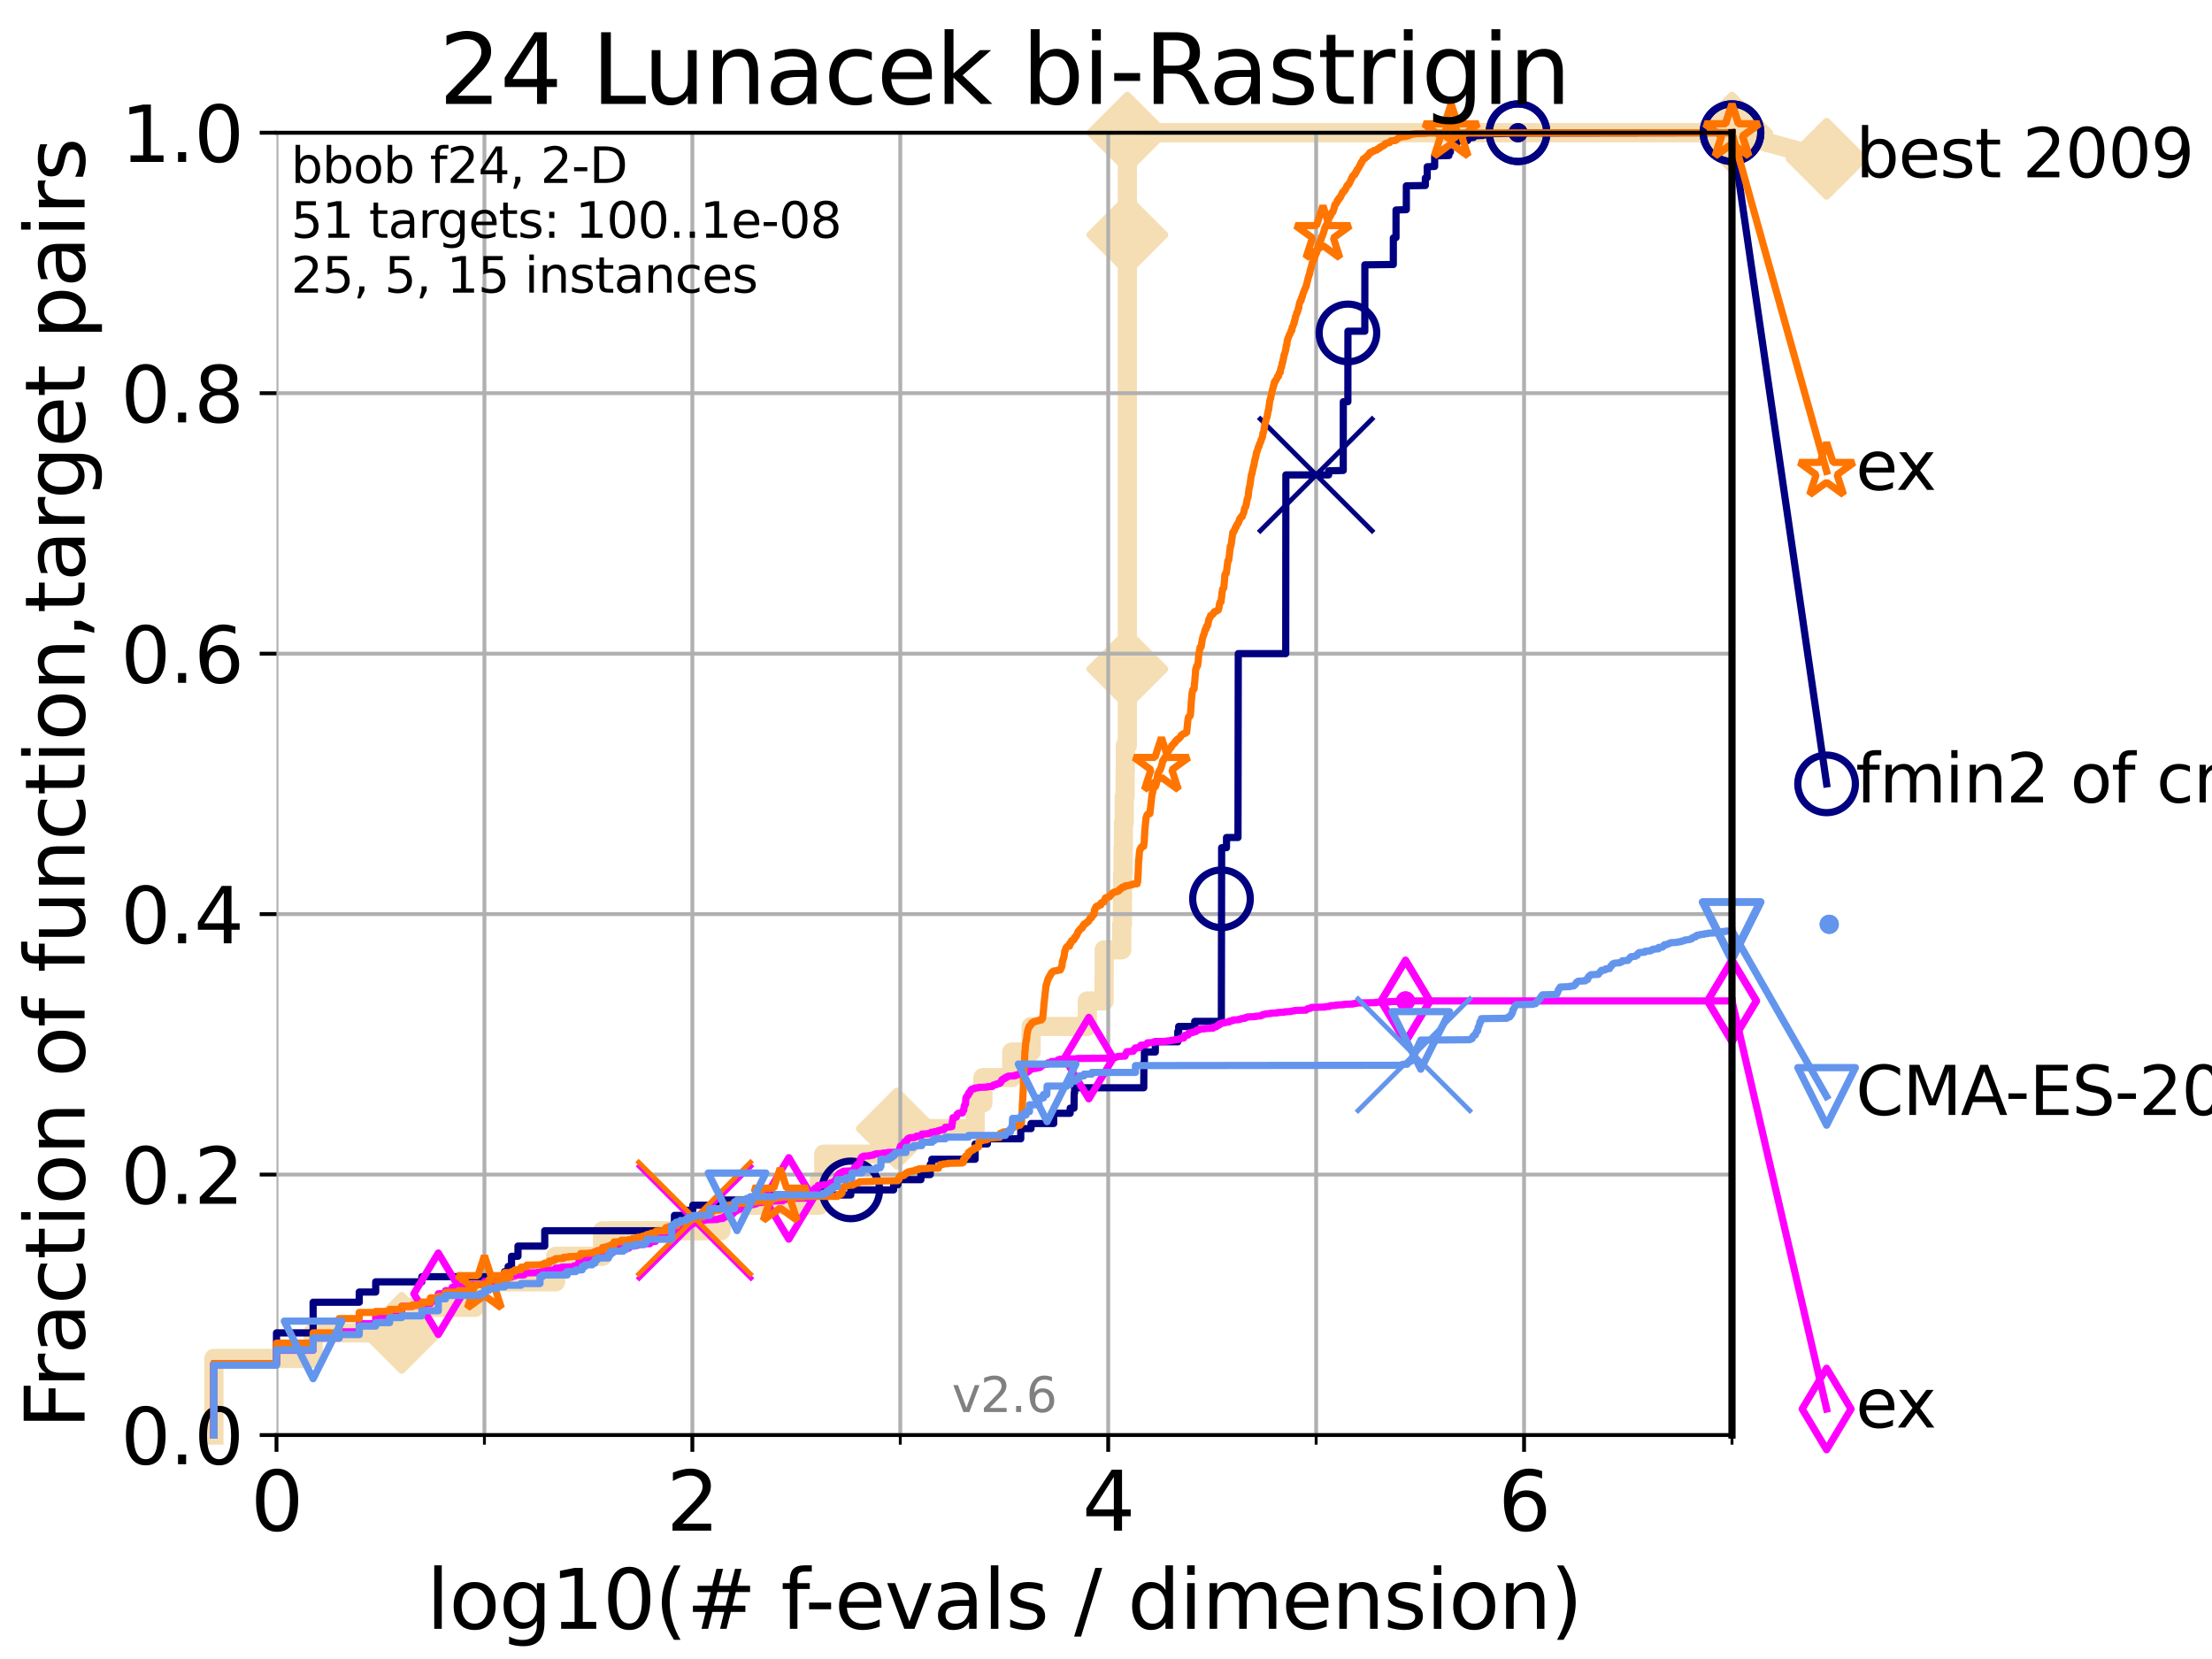 <?xml version="1.0" encoding="utf-8" standalone="no"?>
<!DOCTYPE svg PUBLIC "-//W3C//DTD SVG 1.1//EN"
  "http://www.w3.org/Graphics/SVG/1.1/DTD/svg11.dtd">
<svg xmlns:xlink="http://www.w3.org/1999/xlink" width="460.8pt" height="345.6pt" viewBox="0 0 460.8 345.6" xmlns="http://www.w3.org/2000/svg" version="1.1">
 <defs>
  <style type="text/css">*{stroke-linejoin: round; stroke-linecap: butt}</style>
 </defs>
 <g id="figure_1">
  <g id="patch_1">
   <path d="M 0 345.6 
L 460.8 345.6 
L 460.8 0 
L 0 0 
z
" style="fill: #ffffff"/>
  </g>
  <g id="axes_1">
   <g id="patch_2">
    <path d="M 57.6 298.944 
L 360.806 298.944 
L 360.806 27.648 
L 57.6 27.648 
z
" style="fill: #ffffff"/>
   </g>
   <g id="line2d_1">
    <path d="M 44.561 298.944 
L 44.561 282.985 
L 65.227 282.985 
L 65.227 277.666 
L 83.678 277.666 
L 83.678 272.346 
L 98.933 272.346 
L 98.933 267.027 
L 115.747 267.027 
L 115.747 261.707 
L 125.527 261.707 
L 125.527 256.388 
L 150.221 256.388 
L 150.221 251.068 
L 170.681 251.068 
L 170.681 245.749 
L 171.603 245.749 
L 171.603 240.429 
L 186.817 240.429 
L 186.817 235.11 
L 203.161 235.11 
L 203.161 229.79 
L 204.752 229.79 
L 204.752 224.471 
L 210.765 224.471 
L 210.765 219.151 
L 214.798 219.151 
L 214.798 213.832 
L 226.51 213.832 
L 226.51 208.512 
L 230.006 208.512 
L 230.006 203.192 
L 230.025 203.192 
L 230.025 197.873 
L 233.678 197.873 
L 233.678 192.553 
L 233.813 192.553 
L 233.813 187.234 
L 233.853 187.234 
L 233.853 181.914 
L 233.95 181.914 
L 233.95 176.595 
L 234.032 176.595 
L 234.032 171.275 
L 234.203 171.275 
L 234.203 165.956 
L 234.379 165.956 
L 234.379 160.636 
L 234.433 160.636 
L 234.433 155.317 
L 234.845 155.317 
L 234.845 144.678 
L 234.846 144.678 
L 234.846 139.358 
L 234.847 139.358 
L 234.847 128.719 
L 234.847 128.719 
L 234.847 54.246 
L 234.848 54.246 
L 234.848 48.926 
L 234.849 48.926 
L 234.849 27.648 
L 360.806 27.648 
" style="fill: none; stroke: #f5deb3; stroke-width: 4; stroke-linecap: square"/>
   </g>
   <g id="line2d_2">
    <defs>
     <path id="m5a9b4b2616" d="M -0 7.778 
L 7.778 0 
L 0 -7.778 
L -7.778 -0 
z
" style="stroke: #f5deb3; stroke-width: 1.5; stroke-linejoin: miter"/>
    </defs>
    <g>
     <use xlink:href="#m5a9b4b2616" x="83.678" y="277.666" style="fill: #f5deb3; stroke: #f5deb3; stroke-width: 1.5; stroke-linejoin: miter"/>
     <use xlink:href="#m5a9b4b2616" x="186.817" y="235.11" style="fill: #f5deb3; stroke: #f5deb3; stroke-width: 1.5; stroke-linejoin: miter"/>
     <use xlink:href="#m5a9b4b2616" x="234.847" y="139.358" style="fill: #f5deb3; stroke: #f5deb3; stroke-width: 1.5; stroke-linejoin: miter"/>
     <use xlink:href="#m5a9b4b2616" x="234.849" y="48.926" style="fill: #f5deb3; stroke: #f5deb3; stroke-width: 1.5; stroke-linejoin: miter"/>
     <use xlink:href="#m5a9b4b2616" x="234.849" y="27.648" style="fill: #f5deb3; stroke: #f5deb3; stroke-width: 1.5; stroke-linejoin: miter"/>
     <use xlink:href="#m5a9b4b2616" x="360.806" y="27.648" style="fill: #f5deb3; stroke: #f5deb3; stroke-width: 1.5; stroke-linejoin: miter"/>
    </g>
   </g>
   <g id="line2d_3">
    <path style="fill: none; stroke: #f5deb3; stroke-width: 4; stroke-linecap: square"/>
    <g/>
   </g>
   <g id="line2d_4">
    <path d="M 360.806 27.648 
L 380.515 33.074 
" style="fill: none; stroke: #f5deb3; stroke-width: 4; stroke-linecap: square"/>
    <g>
     <use xlink:href="#m5a9b4b2616" x="360.806" y="27.648" style="fill: #f5deb3; stroke: #f5deb3; stroke-width: 1.5; stroke-linejoin: miter"/>
     <use xlink:href="#m5a9b4b2616" x="380.515" y="33.074" style="fill: #f5deb3; stroke: #f5deb3; stroke-width: 1.5; stroke-linejoin: miter"/>
    </g>
   </g>
   <g id="matplotlib.axis_1">
    <g id="xtick_1">
     <g id="line2d_5">
      <path d="M 57.6 298.944 
L 57.6 27.648 
" clip-path="url(#pade12d194d)" style="fill: none; stroke: #b0b0b0; stroke-width: 0.8; stroke-linecap: square"/>
     </g>
     <g id="line2d_6">
      <defs>
       <path id="m76f2411354" d="M 0 0 
L 0 3.5 
" style="stroke: #000000; stroke-width: 0.8"/>
      </defs>
      <g>
       <use xlink:href="#m76f2411354" x="57.6" y="298.944" style="stroke: #000000; stroke-width: 0.8"/>
      </g>
     </g>
     <g id="text_1">
      <!-- 0 -->
      <g transform="translate(52.192 318.861)scale(0.17 -0.17)">
       <defs>
        <path id="DejaVuSans-30" d="M 2034 4250 
Q 1547 4250 1301 3770 
Q 1056 3291 1056 2328 
Q 1056 1369 1301 889 
Q 1547 409 2034 409 
Q 2525 409 2770 889 
Q 3016 1369 3016 2328 
Q 3016 3291 2770 3770 
Q 2525 4250 2034 4250 
z
M 2034 4750 
Q 2819 4750 3233 4129 
Q 3647 3509 3647 2328 
Q 3647 1150 3233 529 
Q 2819 -91 2034 -91 
Q 1250 -91 836 529 
Q 422 1150 422 2328 
Q 422 3509 836 4129 
Q 1250 4750 2034 4750 
z
" transform="scale(0.016)"/>
       </defs>
       <use xlink:href="#DejaVuSans-30"/>
      </g>
     </g>
    </g>
    <g id="xtick_2">
     <g id="line2d_7">
      <path d="M 144.23 298.944 
L 144.23 27.648 
" clip-path="url(#pade12d194d)" style="fill: none; stroke: #b0b0b0; stroke-width: 0.8; stroke-linecap: square"/>
     </g>
     <g id="line2d_8">
      <g>
       <use xlink:href="#m76f2411354" x="144.23" y="298.944" style="stroke: #000000; stroke-width: 0.8"/>
      </g>
     </g>
     <g id="text_2">
      <!-- 2 -->
      <g transform="translate(138.822 318.861)scale(0.17 -0.17)">
       <defs>
        <path id="DejaVuSans-32" d="M 1228 531 
L 3431 531 
L 3431 0 
L 469 0 
L 469 531 
Q 828 903 1448 1529 
Q 2069 2156 2228 2338 
Q 2531 2678 2651 2914 
Q 2772 3150 2772 3378 
Q 2772 3750 2511 3984 
Q 2250 4219 1831 4219 
Q 1534 4219 1204 4116 
Q 875 4013 500 3803 
L 500 4441 
Q 881 4594 1212 4672 
Q 1544 4750 1819 4750 
Q 2544 4750 2975 4387 
Q 3406 4025 3406 3419 
Q 3406 3131 3298 2873 
Q 3191 2616 2906 2266 
Q 2828 2175 2409 1742 
Q 1991 1309 1228 531 
z
" transform="scale(0.016)"/>
       </defs>
       <use xlink:href="#DejaVuSans-32"/>
      </g>
     </g>
    </g>
    <g id="xtick_3">
     <g id="line2d_9">
      <path d="M 230.861 298.944 
L 230.861 27.648 
" clip-path="url(#pade12d194d)" style="fill: none; stroke: #b0b0b0; stroke-width: 0.8; stroke-linecap: square"/>
     </g>
     <g id="line2d_10">
      <g>
       <use xlink:href="#m76f2411354" x="230.861" y="298.944" style="stroke: #000000; stroke-width: 0.8"/>
      </g>
     </g>
     <g id="text_3">
      <!-- 4 -->
      <g transform="translate(225.453 318.861)scale(0.17 -0.17)">
       <defs>
        <path id="DejaVuSans-34" d="M 2419 4116 
L 825 1625 
L 2419 1625 
L 2419 4116 
z
M 2253 4666 
L 3047 4666 
L 3047 1625 
L 3713 1625 
L 3713 1100 
L 3047 1100 
L 3047 0 
L 2419 0 
L 2419 1100 
L 313 1100 
L 313 1709 
L 2253 4666 
z
" transform="scale(0.016)"/>
       </defs>
       <use xlink:href="#DejaVuSans-34"/>
      </g>
     </g>
    </g>
    <g id="xtick_4">
     <g id="line2d_11">
      <path d="M 317.491 298.944 
L 317.491 27.648 
" clip-path="url(#pade12d194d)" style="fill: none; stroke: #b0b0b0; stroke-width: 0.8; stroke-linecap: square"/>
     </g>
     <g id="line2d_12">
      <g>
       <use xlink:href="#m76f2411354" x="317.491" y="298.944" style="stroke: #000000; stroke-width: 0.8"/>
      </g>
     </g>
     <g id="text_4">
      <!-- 6 -->
      <g transform="translate(312.083 318.861)scale(0.17 -0.17)">
       <defs>
        <path id="DejaVuSans-36" d="M 2113 2584 
Q 1688 2584 1439 2293 
Q 1191 2003 1191 1497 
Q 1191 994 1439 701 
Q 1688 409 2113 409 
Q 2538 409 2786 701 
Q 3034 994 3034 1497 
Q 3034 2003 2786 2293 
Q 2538 2584 2113 2584 
z
M 3366 4563 
L 3366 3988 
Q 3128 4100 2886 4159 
Q 2644 4219 2406 4219 
Q 1781 4219 1451 3797 
Q 1122 3375 1075 2522 
Q 1259 2794 1537 2939 
Q 1816 3084 2150 3084 
Q 2853 3084 3261 2657 
Q 3669 2231 3669 1497 
Q 3669 778 3244 343 
Q 2819 -91 2113 -91 
Q 1303 -91 875 529 
Q 447 1150 447 2328 
Q 447 3434 972 4092 
Q 1497 4750 2381 4750 
Q 2619 4750 2861 4703 
Q 3103 4656 3366 4563 
z
" transform="scale(0.016)"/>
       </defs>
       <use xlink:href="#DejaVuSans-36"/>
      </g>
     </g>
    </g>
    <g id="xtick_5">
     <g id="line2d_13">
      <path d="M 100.915 298.944 
L 100.915 27.648 
" clip-path="url(#pade12d194d)" style="fill: none; stroke: #b0b0b0; stroke-width: 0.8; stroke-linecap: square"/>
     </g>
     <g id="line2d_14">
      <defs>
       <path id="m2648f7769a" d="M 0 0 
L 0 2 
" style="stroke: #000000; stroke-width: 0.6"/>
      </defs>
      <g>
       <use xlink:href="#m2648f7769a" x="100.915" y="298.944" style="stroke: #000000; stroke-width: 0.6"/>
      </g>
     </g>
    </g>
    <g id="xtick_6">
     <g id="line2d_15">
      <path d="M 187.546 298.944 
L 187.546 27.648 
" clip-path="url(#pade12d194d)" style="fill: none; stroke: #b0b0b0; stroke-width: 0.8; stroke-linecap: square"/>
     </g>
     <g id="line2d_16">
      <g>
       <use xlink:href="#m2648f7769a" x="187.546" y="298.944" style="stroke: #000000; stroke-width: 0.6"/>
      </g>
     </g>
    </g>
    <g id="xtick_7">
     <g id="line2d_17">
      <path d="M 274.176 298.944 
L 274.176 27.648 
" clip-path="url(#pade12d194d)" style="fill: none; stroke: #b0b0b0; stroke-width: 0.8; stroke-linecap: square"/>
     </g>
     <g id="line2d_18">
      <g>
       <use xlink:href="#m2648f7769a" x="274.176" y="298.944" style="stroke: #000000; stroke-width: 0.6"/>
      </g>
     </g>
    </g>
    <g id="xtick_8">
     <g id="line2d_19">
      <path d="M 360.806 298.944 
L 360.806 27.648 
" clip-path="url(#pade12d194d)" style="fill: none; stroke: #b0b0b0; stroke-width: 0.8; stroke-linecap: square"/>
     </g>
     <g id="line2d_20">
      <g>
       <use xlink:href="#m2648f7769a" x="360.806" y="298.944" style="stroke: #000000; stroke-width: 0.6"/>
      </g>
     </g>
    </g>
    <g id="text_5">
     <!-- log10(# f-evals / dimension) -->
     <g transform="translate(88.823 339.314)scale(0.17 -0.17)">
      <defs>
       <path id="DejaVuSans-6c" d="M 603 4863 
L 1178 4863 
L 1178 0 
L 603 0 
L 603 4863 
z
" transform="scale(0.016)"/>
       <path id="DejaVuSans-6f" d="M 1959 3097 
Q 1497 3097 1228 2736 
Q 959 2375 959 1747 
Q 959 1119 1226 758 
Q 1494 397 1959 397 
Q 2419 397 2687 759 
Q 2956 1122 2956 1747 
Q 2956 2369 2687 2733 
Q 2419 3097 1959 3097 
z
M 1959 3584 
Q 2709 3584 3137 3096 
Q 3566 2609 3566 1747 
Q 3566 888 3137 398 
Q 2709 -91 1959 -91 
Q 1206 -91 779 398 
Q 353 888 353 1747 
Q 353 2609 779 3096 
Q 1206 3584 1959 3584 
z
" transform="scale(0.016)"/>
       <path id="DejaVuSans-67" d="M 2906 1791 
Q 2906 2416 2648 2759 
Q 2391 3103 1925 3103 
Q 1463 3103 1205 2759 
Q 947 2416 947 1791 
Q 947 1169 1205 825 
Q 1463 481 1925 481 
Q 2391 481 2648 825 
Q 2906 1169 2906 1791 
z
M 3481 434 
Q 3481 -459 3084 -895 
Q 2688 -1331 1869 -1331 
Q 1566 -1331 1297 -1286 
Q 1028 -1241 775 -1147 
L 775 -588 
Q 1028 -725 1275 -790 
Q 1522 -856 1778 -856 
Q 2344 -856 2625 -561 
Q 2906 -266 2906 331 
L 2906 616 
Q 2728 306 2450 153 
Q 2172 0 1784 0 
Q 1141 0 747 490 
Q 353 981 353 1791 
Q 353 2603 747 3093 
Q 1141 3584 1784 3584 
Q 2172 3584 2450 3431 
Q 2728 3278 2906 2969 
L 2906 3500 
L 3481 3500 
L 3481 434 
z
" transform="scale(0.016)"/>
       <path id="DejaVuSans-31" d="M 794 531 
L 1825 531 
L 1825 4091 
L 703 3866 
L 703 4441 
L 1819 4666 
L 2450 4666 
L 2450 531 
L 3481 531 
L 3481 0 
L 794 0 
L 794 531 
z
" transform="scale(0.016)"/>
       <path id="DejaVuSans-28" d="M 1984 4856 
Q 1566 4138 1362 3434 
Q 1159 2731 1159 2009 
Q 1159 1288 1364 580 
Q 1569 -128 1984 -844 
L 1484 -844 
Q 1016 -109 783 600 
Q 550 1309 550 2009 
Q 550 2706 781 3412 
Q 1013 4119 1484 4856 
L 1984 4856 
z
" transform="scale(0.016)"/>
       <path id="DejaVuSans-23" d="M 3272 2816 
L 2363 2816 
L 2100 1772 
L 3016 1772 
L 3272 2816 
z
M 2803 4594 
L 2478 3297 
L 3391 3297 
L 3719 4594 
L 4219 4594 
L 3897 3297 
L 4872 3297 
L 4872 2816 
L 3775 2816 
L 3519 1772 
L 4513 1772 
L 4513 1294 
L 3397 1294 
L 3072 0 
L 2572 0 
L 2894 1294 
L 1978 1294 
L 1656 0 
L 1153 0 
L 1478 1294 
L 494 1294 
L 494 1772 
L 1594 1772 
L 1856 2816 
L 850 2816 
L 850 3297 
L 1978 3297 
L 2297 4594 
L 2803 4594 
z
" transform="scale(0.016)"/>
       <path id="DejaVuSans-20" transform="scale(0.016)"/>
       <path id="DejaVuSans-66" d="M 2375 4863 
L 2375 4384 
L 1825 4384 
Q 1516 4384 1395 4259 
Q 1275 4134 1275 3809 
L 1275 3500 
L 2222 3500 
L 2222 3053 
L 1275 3053 
L 1275 0 
L 697 0 
L 697 3053 
L 147 3053 
L 147 3500 
L 697 3500 
L 697 3744 
Q 697 4328 969 4595 
Q 1241 4863 1831 4863 
L 2375 4863 
z
" transform="scale(0.016)"/>
       <path id="DejaVuSans-2d" d="M 313 2009 
L 1997 2009 
L 1997 1497 
L 313 1497 
L 313 2009 
z
" transform="scale(0.016)"/>
       <path id="DejaVuSans-65" d="M 3597 1894 
L 3597 1613 
L 953 1613 
Q 991 1019 1311 708 
Q 1631 397 2203 397 
Q 2534 397 2845 478 
Q 3156 559 3463 722 
L 3463 178 
Q 3153 47 2828 -22 
Q 2503 -91 2169 -91 
Q 1331 -91 842 396 
Q 353 884 353 1716 
Q 353 2575 817 3079 
Q 1281 3584 2069 3584 
Q 2775 3584 3186 3129 
Q 3597 2675 3597 1894 
z
M 3022 2063 
Q 3016 2534 2758 2815 
Q 2500 3097 2075 3097 
Q 1594 3097 1305 2825 
Q 1016 2553 972 2059 
L 3022 2063 
z
" transform="scale(0.016)"/>
       <path id="DejaVuSans-76" d="M 191 3500 
L 800 3500 
L 1894 563 
L 2988 3500 
L 3597 3500 
L 2284 0 
L 1503 0 
L 191 3500 
z
" transform="scale(0.016)"/>
       <path id="DejaVuSans-61" d="M 2194 1759 
Q 1497 1759 1228 1600 
Q 959 1441 959 1056 
Q 959 750 1161 570 
Q 1363 391 1709 391 
Q 2188 391 2477 730 
Q 2766 1069 2766 1631 
L 2766 1759 
L 2194 1759 
z
M 3341 1997 
L 3341 0 
L 2766 0 
L 2766 531 
Q 2569 213 2275 61 
Q 1981 -91 1556 -91 
Q 1019 -91 701 211 
Q 384 513 384 1019 
Q 384 1609 779 1909 
Q 1175 2209 1959 2209 
L 2766 2209 
L 2766 2266 
Q 2766 2663 2505 2880 
Q 2244 3097 1772 3097 
Q 1472 3097 1187 3025 
Q 903 2953 641 2809 
L 641 3341 
Q 956 3463 1253 3523 
Q 1550 3584 1831 3584 
Q 2591 3584 2966 3190 
Q 3341 2797 3341 1997 
z
" transform="scale(0.016)"/>
       <path id="DejaVuSans-73" d="M 2834 3397 
L 2834 2853 
Q 2591 2978 2328 3040 
Q 2066 3103 1784 3103 
Q 1356 3103 1142 2972 
Q 928 2841 928 2578 
Q 928 2378 1081 2264 
Q 1234 2150 1697 2047 
L 1894 2003 
Q 2506 1872 2764 1633 
Q 3022 1394 3022 966 
Q 3022 478 2636 193 
Q 2250 -91 1575 -91 
Q 1294 -91 989 -36 
Q 684 19 347 128 
L 347 722 
Q 666 556 975 473 
Q 1284 391 1588 391 
Q 1994 391 2212 530 
Q 2431 669 2431 922 
Q 2431 1156 2273 1281 
Q 2116 1406 1581 1522 
L 1381 1569 
Q 847 1681 609 1914 
Q 372 2147 372 2553 
Q 372 3047 722 3315 
Q 1072 3584 1716 3584 
Q 2034 3584 2315 3537 
Q 2597 3491 2834 3397 
z
" transform="scale(0.016)"/>
       <path id="DejaVuSans-2f" d="M 1625 4666 
L 2156 4666 
L 531 -594 
L 0 -594 
L 1625 4666 
z
" transform="scale(0.016)"/>
       <path id="DejaVuSans-64" d="M 2906 2969 
L 2906 4863 
L 3481 4863 
L 3481 0 
L 2906 0 
L 2906 525 
Q 2725 213 2448 61 
Q 2172 -91 1784 -91 
Q 1150 -91 751 415 
Q 353 922 353 1747 
Q 353 2572 751 3078 
Q 1150 3584 1784 3584 
Q 2172 3584 2448 3432 
Q 2725 3281 2906 2969 
z
M 947 1747 
Q 947 1113 1208 752 
Q 1469 391 1925 391 
Q 2381 391 2643 752 
Q 2906 1113 2906 1747 
Q 2906 2381 2643 2742 
Q 2381 3103 1925 3103 
Q 1469 3103 1208 2742 
Q 947 2381 947 1747 
z
" transform="scale(0.016)"/>
       <path id="DejaVuSans-69" d="M 603 3500 
L 1178 3500 
L 1178 0 
L 603 0 
L 603 3500 
z
M 603 4863 
L 1178 4863 
L 1178 4134 
L 603 4134 
L 603 4863 
z
" transform="scale(0.016)"/>
       <path id="DejaVuSans-6d" d="M 3328 2828 
Q 3544 3216 3844 3400 
Q 4144 3584 4550 3584 
Q 5097 3584 5394 3201 
Q 5691 2819 5691 2113 
L 5691 0 
L 5113 0 
L 5113 2094 
Q 5113 2597 4934 2840 
Q 4756 3084 4391 3084 
Q 3944 3084 3684 2787 
Q 3425 2491 3425 1978 
L 3425 0 
L 2847 0 
L 2847 2094 
Q 2847 2600 2669 2842 
Q 2491 3084 2119 3084 
Q 1678 3084 1418 2786 
Q 1159 2488 1159 1978 
L 1159 0 
L 581 0 
L 581 3500 
L 1159 3500 
L 1159 2956 
Q 1356 3278 1631 3431 
Q 1906 3584 2284 3584 
Q 2666 3584 2933 3390 
Q 3200 3197 3328 2828 
z
" transform="scale(0.016)"/>
       <path id="DejaVuSans-6e" d="M 3513 2113 
L 3513 0 
L 2938 0 
L 2938 2094 
Q 2938 2591 2744 2837 
Q 2550 3084 2163 3084 
Q 1697 3084 1428 2787 
Q 1159 2491 1159 1978 
L 1159 0 
L 581 0 
L 581 3500 
L 1159 3500 
L 1159 2956 
Q 1366 3272 1645 3428 
Q 1925 3584 2291 3584 
Q 2894 3584 3203 3211 
Q 3513 2838 3513 2113 
z
" transform="scale(0.016)"/>
       <path id="DejaVuSans-29" d="M 513 4856 
L 1013 4856 
Q 1481 4119 1714 3412 
Q 1947 2706 1947 2009 
Q 1947 1309 1714 600 
Q 1481 -109 1013 -844 
L 513 -844 
Q 928 -128 1133 580 
Q 1338 1288 1338 2009 
Q 1338 2731 1133 3434 
Q 928 4138 513 4856 
z
" transform="scale(0.016)"/>
      </defs>
      <use xlink:href="#DejaVuSans-6c"/>
      <use xlink:href="#DejaVuSans-6f" x="27.783"/>
      <use xlink:href="#DejaVuSans-67" x="88.965"/>
      <use xlink:href="#DejaVuSans-31" x="152.441"/>
      <use xlink:href="#DejaVuSans-30" x="216.064"/>
      <use xlink:href="#DejaVuSans-28" x="279.688"/>
      <use xlink:href="#DejaVuSans-23" x="318.701"/>
      <use xlink:href="#DejaVuSans-20" x="402.49"/>
      <use xlink:href="#DejaVuSans-66" x="434.277"/>
      <use xlink:href="#DejaVuSans-2d" x="463.982"/>
      <use xlink:href="#DejaVuSans-65" x="500.066"/>
      <use xlink:href="#DejaVuSans-76" x="561.59"/>
      <use xlink:href="#DejaVuSans-61" x="620.77"/>
      <use xlink:href="#DejaVuSans-6c" x="682.049"/>
      <use xlink:href="#DejaVuSans-73" x="709.832"/>
      <use xlink:href="#DejaVuSans-20" x="761.932"/>
      <use xlink:href="#DejaVuSans-2f" x="793.719"/>
      <use xlink:href="#DejaVuSans-20" x="827.41"/>
      <use xlink:href="#DejaVuSans-64" x="859.197"/>
      <use xlink:href="#DejaVuSans-69" x="922.674"/>
      <use xlink:href="#DejaVuSans-6d" x="950.457"/>
      <use xlink:href="#DejaVuSans-65" x="1047.869"/>
      <use xlink:href="#DejaVuSans-6e" x="1109.393"/>
      <use xlink:href="#DejaVuSans-73" x="1172.771"/>
      <use xlink:href="#DejaVuSans-69" x="1224.871"/>
      <use xlink:href="#DejaVuSans-6f" x="1252.654"/>
      <use xlink:href="#DejaVuSans-6e" x="1313.836"/>
      <use xlink:href="#DejaVuSans-29" x="1377.215"/>
     </g>
    </g>
   </g>
   <g id="matplotlib.axis_2">
    <g id="ytick_1">
     <g id="line2d_21">
      <path d="M 57.6 298.944 
L 360.806 298.944 
" clip-path="url(#pade12d194d)" style="fill: none; stroke: #b0b0b0; stroke-width: 0.8; stroke-linecap: square"/>
     </g>
     <g id="line2d_22">
      <defs>
       <path id="m788d85a190" d="M 0 0 
L -3.5 0 
" style="stroke: #000000; stroke-width: 0.8"/>
      </defs>
      <g>
       <use xlink:href="#m788d85a190" x="57.6" y="298.944" style="stroke: #000000; stroke-width: 0.8"/>
      </g>
     </g>
     <g id="text_6">
      <!-- 0.0 -->
      <g transform="translate(25.155 305.023)scale(0.16 -0.16)">
       <defs>
        <path id="DejaVuSans-2e" d="M 684 794 
L 1344 794 
L 1344 0 
L 684 0 
L 684 794 
z
" transform="scale(0.016)"/>
       </defs>
       <use xlink:href="#DejaVuSans-30"/>
       <use xlink:href="#DejaVuSans-2e" x="63.623"/>
       <use xlink:href="#DejaVuSans-30" x="95.41"/>
      </g>
     </g>
    </g>
    <g id="ytick_2">
     <g id="line2d_23">
      <path d="M 57.6 244.685 
L 360.806 244.685 
" clip-path="url(#pade12d194d)" style="fill: none; stroke: #b0b0b0; stroke-width: 0.8; stroke-linecap: square"/>
     </g>
     <g id="line2d_24">
      <g>
       <use xlink:href="#m788d85a190" x="57.6" y="244.685" style="stroke: #000000; stroke-width: 0.8"/>
      </g>
     </g>
     <g id="text_7">
      <!-- 0.2 -->
      <g transform="translate(25.155 250.764)scale(0.16 -0.16)">
       <use xlink:href="#DejaVuSans-30"/>
       <use xlink:href="#DejaVuSans-2e" x="63.623"/>
       <use xlink:href="#DejaVuSans-32" x="95.41"/>
      </g>
     </g>
    </g>
    <g id="ytick_3">
     <g id="line2d_25">
      <path d="M 57.6 190.426 
L 360.806 190.426 
" clip-path="url(#pade12d194d)" style="fill: none; stroke: #b0b0b0; stroke-width: 0.8; stroke-linecap: square"/>
     </g>
     <g id="line2d_26">
      <g>
       <use xlink:href="#m788d85a190" x="57.6" y="190.426" style="stroke: #000000; stroke-width: 0.8"/>
      </g>
     </g>
     <g id="text_8">
      <!-- 0.4 -->
      <g transform="translate(25.155 196.504)scale(0.16 -0.16)">
       <use xlink:href="#DejaVuSans-30"/>
       <use xlink:href="#DejaVuSans-2e" x="63.623"/>
       <use xlink:href="#DejaVuSans-34" x="95.41"/>
      </g>
     </g>
    </g>
    <g id="ytick_4">
     <g id="line2d_27">
      <path d="M 57.6 136.166 
L 360.806 136.166 
" clip-path="url(#pade12d194d)" style="fill: none; stroke: #b0b0b0; stroke-width: 0.8; stroke-linecap: square"/>
     </g>
     <g id="line2d_28">
      <g>
       <use xlink:href="#m788d85a190" x="57.6" y="136.166" style="stroke: #000000; stroke-width: 0.8"/>
      </g>
     </g>
     <g id="text_9">
      <!-- 0.6 -->
      <g transform="translate(25.155 142.245)scale(0.16 -0.16)">
       <use xlink:href="#DejaVuSans-30"/>
       <use xlink:href="#DejaVuSans-2e" x="63.623"/>
       <use xlink:href="#DejaVuSans-36" x="95.41"/>
      </g>
     </g>
    </g>
    <g id="ytick_5">
     <g id="line2d_29">
      <path d="M 57.6 81.907 
L 360.806 81.907 
" clip-path="url(#pade12d194d)" style="fill: none; stroke: #b0b0b0; stroke-width: 0.8; stroke-linecap: square"/>
     </g>
     <g id="line2d_30">
      <g>
       <use xlink:href="#m788d85a190" x="57.6" y="81.907" style="stroke: #000000; stroke-width: 0.8"/>
      </g>
     </g>
     <g id="text_10">
      <!-- 0.8 -->
      <g transform="translate(25.155 87.986)scale(0.16 -0.16)">
       <defs>
        <path id="DejaVuSans-38" d="M 2034 2216 
Q 1584 2216 1326 1975 
Q 1069 1734 1069 1313 
Q 1069 891 1326 650 
Q 1584 409 2034 409 
Q 2484 409 2743 651 
Q 3003 894 3003 1313 
Q 3003 1734 2745 1975 
Q 2488 2216 2034 2216 
z
M 1403 2484 
Q 997 2584 770 2862 
Q 544 3141 544 3541 
Q 544 4100 942 4425 
Q 1341 4750 2034 4750 
Q 2731 4750 3128 4425 
Q 3525 4100 3525 3541 
Q 3525 3141 3298 2862 
Q 3072 2584 2669 2484 
Q 3125 2378 3379 2068 
Q 3634 1759 3634 1313 
Q 3634 634 3220 271 
Q 2806 -91 2034 -91 
Q 1263 -91 848 271 
Q 434 634 434 1313 
Q 434 1759 690 2068 
Q 947 2378 1403 2484 
z
M 1172 3481 
Q 1172 3119 1398 2916 
Q 1625 2713 2034 2713 
Q 2441 2713 2670 2916 
Q 2900 3119 2900 3481 
Q 2900 3844 2670 4047 
Q 2441 4250 2034 4250 
Q 1625 4250 1398 4047 
Q 1172 3844 1172 3481 
z
" transform="scale(0.016)"/>
       </defs>
       <use xlink:href="#DejaVuSans-30"/>
       <use xlink:href="#DejaVuSans-2e" x="63.623"/>
       <use xlink:href="#DejaVuSans-38" x="95.41"/>
      </g>
     </g>
    </g>
    <g id="ytick_6">
     <g id="line2d_31">
      <path d="M 57.6 27.648 
L 360.806 27.648 
" clip-path="url(#pade12d194d)" style="fill: none; stroke: #b0b0b0; stroke-width: 0.8; stroke-linecap: square"/>
     </g>
     <g id="line2d_32">
      <g>
       <use xlink:href="#m788d85a190" x="57.6" y="27.648" style="stroke: #000000; stroke-width: 0.8"/>
      </g>
     </g>
     <g id="text_11">
      <!-- 1.0 -->
      <g transform="translate(25.155 33.727)scale(0.16 -0.16)">
       <use xlink:href="#DejaVuSans-31"/>
       <use xlink:href="#DejaVuSans-2e" x="63.623"/>
       <use xlink:href="#DejaVuSans-30" x="95.41"/>
      </g>
     </g>
    </g>
    <g id="text_12">
     <!-- Fraction of function,target pairs -->
     <g transform="translate(17.62 297.681)rotate(-90)scale(0.17 -0.17)">
      <defs>
       <path id="DejaVuSans-46" d="M 628 4666 
L 3309 4666 
L 3309 4134 
L 1259 4134 
L 1259 2759 
L 3109 2759 
L 3109 2228 
L 1259 2228 
L 1259 0 
L 628 0 
L 628 4666 
z
" transform="scale(0.016)"/>
       <path id="DejaVuSans-72" d="M 2631 2963 
Q 2534 3019 2420 3045 
Q 2306 3072 2169 3072 
Q 1681 3072 1420 2755 
Q 1159 2438 1159 1844 
L 1159 0 
L 581 0 
L 581 3500 
L 1159 3500 
L 1159 2956 
Q 1341 3275 1631 3429 
Q 1922 3584 2338 3584 
Q 2397 3584 2469 3576 
Q 2541 3569 2628 3553 
L 2631 2963 
z
" transform="scale(0.016)"/>
       <path id="DejaVuSans-63" d="M 3122 3366 
L 3122 2828 
Q 2878 2963 2633 3030 
Q 2388 3097 2138 3097 
Q 1578 3097 1268 2742 
Q 959 2388 959 1747 
Q 959 1106 1268 751 
Q 1578 397 2138 397 
Q 2388 397 2633 464 
Q 2878 531 3122 666 
L 3122 134 
Q 2881 22 2623 -34 
Q 2366 -91 2075 -91 
Q 1284 -91 818 406 
Q 353 903 353 1747 
Q 353 2603 823 3093 
Q 1294 3584 2113 3584 
Q 2378 3584 2631 3529 
Q 2884 3475 3122 3366 
z
" transform="scale(0.016)"/>
       <path id="DejaVuSans-74" d="M 1172 4494 
L 1172 3500 
L 2356 3500 
L 2356 3053 
L 1172 3053 
L 1172 1153 
Q 1172 725 1289 603 
Q 1406 481 1766 481 
L 2356 481 
L 2356 0 
L 1766 0 
Q 1100 0 847 248 
Q 594 497 594 1153 
L 594 3053 
L 172 3053 
L 172 3500 
L 594 3500 
L 594 4494 
L 1172 4494 
z
" transform="scale(0.016)"/>
       <path id="DejaVuSans-75" d="M 544 1381 
L 544 3500 
L 1119 3500 
L 1119 1403 
Q 1119 906 1312 657 
Q 1506 409 1894 409 
Q 2359 409 2629 706 
Q 2900 1003 2900 1516 
L 2900 3500 
L 3475 3500 
L 3475 0 
L 2900 0 
L 2900 538 
Q 2691 219 2414 64 
Q 2138 -91 1772 -91 
Q 1169 -91 856 284 
Q 544 659 544 1381 
z
M 1991 3584 
L 1991 3584 
z
" transform="scale(0.016)"/>
       <path id="DejaVuSans-2c" d="M 750 794 
L 1409 794 
L 1409 256 
L 897 -744 
L 494 -744 
L 750 256 
L 750 794 
z
" transform="scale(0.016)"/>
       <path id="DejaVuSans-70" d="M 1159 525 
L 1159 -1331 
L 581 -1331 
L 581 3500 
L 1159 3500 
L 1159 2969 
Q 1341 3281 1617 3432 
Q 1894 3584 2278 3584 
Q 2916 3584 3314 3078 
Q 3713 2572 3713 1747 
Q 3713 922 3314 415 
Q 2916 -91 2278 -91 
Q 1894 -91 1617 61 
Q 1341 213 1159 525 
z
M 3116 1747 
Q 3116 2381 2855 2742 
Q 2594 3103 2138 3103 
Q 1681 3103 1420 2742 
Q 1159 2381 1159 1747 
Q 1159 1113 1420 752 
Q 1681 391 2138 391 
Q 2594 391 2855 752 
Q 3116 1113 3116 1747 
z
" transform="scale(0.016)"/>
      </defs>
      <use xlink:href="#DejaVuSans-46"/>
      <use xlink:href="#DejaVuSans-72" x="50.27"/>
      <use xlink:href="#DejaVuSans-61" x="91.383"/>
      <use xlink:href="#DejaVuSans-63" x="152.662"/>
      <use xlink:href="#DejaVuSans-74" x="207.643"/>
      <use xlink:href="#DejaVuSans-69" x="246.852"/>
      <use xlink:href="#DejaVuSans-6f" x="274.635"/>
      <use xlink:href="#DejaVuSans-6e" x="335.816"/>
      <use xlink:href="#DejaVuSans-20" x="399.195"/>
      <use xlink:href="#DejaVuSans-6f" x="430.982"/>
      <use xlink:href="#DejaVuSans-66" x="492.164"/>
      <use xlink:href="#DejaVuSans-20" x="527.369"/>
      <use xlink:href="#DejaVuSans-66" x="559.156"/>
      <use xlink:href="#DejaVuSans-75" x="594.361"/>
      <use xlink:href="#DejaVuSans-6e" x="657.74"/>
      <use xlink:href="#DejaVuSans-63" x="721.119"/>
      <use xlink:href="#DejaVuSans-74" x="776.1"/>
      <use xlink:href="#DejaVuSans-69" x="815.309"/>
      <use xlink:href="#DejaVuSans-6f" x="843.092"/>
      <use xlink:href="#DejaVuSans-6e" x="904.273"/>
      <use xlink:href="#DejaVuSans-2c" x="967.652"/>
      <use xlink:href="#DejaVuSans-74" x="999.439"/>
      <use xlink:href="#DejaVuSans-61" x="1038.648"/>
      <use xlink:href="#DejaVuSans-72" x="1099.928"/>
      <use xlink:href="#DejaVuSans-67" x="1139.291"/>
      <use xlink:href="#DejaVuSans-65" x="1202.768"/>
      <use xlink:href="#DejaVuSans-74" x="1264.291"/>
      <use xlink:href="#DejaVuSans-20" x="1303.5"/>
      <use xlink:href="#DejaVuSans-70" x="1335.287"/>
      <use xlink:href="#DejaVuSans-61" x="1398.764"/>
      <use xlink:href="#DejaVuSans-69" x="1460.043"/>
      <use xlink:href="#DejaVuSans-72" x="1487.826"/>
      <use xlink:href="#DejaVuSans-73" x="1528.939"/>
     </g>
    </g>
   </g>
   <g id="line2d_33">
    <defs>
     <path id="m09d148ed5d" d="M 0 1.5 
C 0.398 1.5 0.779 1.342 1.061 1.061 
C 1.342 0.779 1.5 0.398 1.5 0 
C 1.5 -0.398 1.342 -0.779 1.061 -1.061 
C 0.779 -1.342 0.398 -1.5 0 -1.5 
C -0.398 -1.5 -0.779 -1.342 -1.061 -1.061 
C -1.342 -0.779 -1.5 -0.398 -1.5 0 
C -1.5 0.398 -1.342 0.779 -1.061 1.061 
C -0.779 1.342 -0.398 1.5 0 1.5 
z
" style="stroke: #f5deb3"/>
    </defs>
    <g>
     <use xlink:href="#m09d148ed5d" x="234.849" y="27.648" style="fill: #f5deb3; stroke: #f5deb3"/>
     <use xlink:href="#m09d148ed5d" x="234.849" y="27.648" style="fill: #f5deb3; stroke: #f5deb3"/>
    </g>
   </g>
   <g id="line2d_34">
    <defs>
     <path id="macd3b2f039" d="M 0 1.5 
C 0.398 1.5 0.779 1.342 1.061 1.061 
C 1.342 0.779 1.5 0.398 1.5 0 
C 1.5 -0.398 1.342 -0.779 1.061 -1.061 
C 0.779 -1.342 0.398 -1.5 0 -1.5 
C -0.398 -1.5 -0.779 -1.342 -1.061 -1.061 
C -1.342 -0.779 -1.5 -0.398 -1.5 0 
C -1.5 0.398 -1.342 0.779 -1.061 1.061 
C -0.779 1.342 -0.398 1.5 0 1.5 
z
" style="stroke: #000080"/>
    </defs>
    <g>
     <use xlink:href="#macd3b2f039" x="316.229" y="27.648" style="fill: #000080; stroke: #000080"/>
     <use xlink:href="#macd3b2f039" x="316.229" y="27.648" style="fill: #000080; stroke: #000080"/>
    </g>
   </g>
   <g id="line2d_35">
    <path d="M 44.561 298.944 
L 44.561 284.049 
L 57.6 284.049 
L 57.6 277.666 
L 65.227 277.666 
L 65.227 271.282 
L 74.837 271.282 
L 74.837 269.155 
L 78.267 269.155 
L 78.267 267.027 
L 87.876 267.027 
L 87.876 265.963 
L 105.113 265.963 
L 105.113 264.899 
L 105.851 264.899 
L 105.851 263.835 
L 106.561 263.835 
L 106.561 261.707 
L 107.905 261.707 
L 107.905 259.579 
L 113.478 259.579 
L 113.478 256.388 
L 140.497 256.388 
L 140.497 253.196 
L 142.865 253.196 
L 142.865 252.132 
L 144.324 252.132 
L 144.324 251.068 
L 150.827 251.068 
L 150.827 250.004 
L 158.717 250.004 
L 158.717 248.94 
L 177.233 248.94 
L 177.233 247.877 
L 186.16 247.877 
L 186.16 246.813 
L 187.04 246.813 
L 187.04 245.749 
L 191.841 245.749 
L 191.841 244.685 
L 193.788 244.685 
L 193.788 242.557 
L 194.122 242.557 
L 194.122 241.493 
L 203.136 241.493 
L 203.136 238.301 
L 205.693 238.301 
L 205.693 237.237 
L 212.639 237.237 
L 212.639 235.11 
L 214.789 235.11 
L 214.789 234.046 
L 219.505 234.046 
L 219.505 231.918 
L 222.937 231.918 
L 222.937 230.854 
L 223.73 230.854 
L 223.774 227.662 
L 223.856 227.662 
L 223.856 226.598 
L 238.264 226.598 
L 238.297 221.279 
L 238.394 221.279 
L 238.401 219.151 
L 240.672 219.151 
L 240.683 217.023 
L 245.356 217.023 
L 245.356 214.895 
L 245.541 214.895 
L 245.541 213.832 
L 248.882 213.832 
L 248.882 212.768 
L 254.43 212.768 
L 254.49 176.595 
L 255.496 176.595 
L 255.509 174.467 
L 257.894 174.467 
L 257.956 136.166 
L 267.84 136.166 
L 267.872 98.93 
L 276.781 98.93 
L 276.794 98.079 
L 279.822 98.008 
L 279.838 83.68 
L 280.786 83.68 
L 280.802 68.998 
L 284.313 68.998 
L 284.326 55.168 
L 290.25 55.097 
L 290.259 49.564 
L 290.811 49.494 
L 290.819 43.748 
L 292.96 43.678 
L 292.967 38.713 
L 296.92 38.642 
L 296.926 37.081 
L 297.315 37.01 
L 297.32 34.741 
L 298.861 34.67 
L 298.866 32.471 
L 301.835 32.4 
L 301.837 31.762 
L 302.139 31.691 
L 302.142 30.556 
L 303.346 30.485 
L 303.349 29.35 
L 305.726 29.279 
L 305.727 28.996 
L 305.975 28.925 
L 305.976 28.712 
L 306.965 28.641 
L 306.967 28.286 
L 308.95 28.215 
L 308.95 28.074 
L 310 28.003 
L 310 27.861 
L 314.261 27.79 
L 314.261 27.719 
L 360.806 27.648 
L 360.806 27.648 
" style="fill: none; stroke: #000080; stroke-width: 1.5; stroke-linecap: square"/>
   </g>
   <g id="line2d_36">
    <defs>
     <path id="m6d748280f8" d="M 0 6 
C 1.591 6 3.117 5.368 4.243 4.243 
C 5.368 3.117 6 1.591 6 0 
C 6 -1.591 5.368 -3.117 4.243 -4.243 
C 3.117 -5.368 1.591 -6 0 -6 
C -1.591 -6 -3.117 -5.368 -4.243 -4.243 
C -5.368 -3.117 -6 -1.591 -6 0 
C -6 1.591 -5.368 3.117 -4.243 4.243 
C -3.117 5.368 -1.591 6 0 6 
z
" style="stroke: #000080; stroke-width: 1.5"/>
    </defs>
    <g>
     <use xlink:href="#m6d748280f8" x="177.233" y="247.877" style="fill-opacity: 0; stroke: #000080; stroke-width: 1.5"/>
     <use xlink:href="#m6d748280f8" x="254.458" y="187.234" style="fill-opacity: 0; stroke: #000080; stroke-width: 1.5"/>
     <use xlink:href="#m6d748280f8" x="280.802" y="69.353" style="fill-opacity: 0; stroke: #000080; stroke-width: 1.5"/>
     <use xlink:href="#m6d748280f8" x="316.229" y="27.648" style="fill-opacity: 0; stroke: #000080; stroke-width: 1.5"/>
     <use xlink:href="#m6d748280f8" x="316.229" y="27.648" style="fill-opacity: 0; stroke: #000080; stroke-width: 1.5"/>
     <use xlink:href="#m6d748280f8" x="360.806" y="27.648" style="fill-opacity: 0; stroke: #000080; stroke-width: 1.5"/>
    </g>
   </g>
   <g id="line2d_37">
    <path style="fill: none; stroke: #000080; stroke-width: 1.5; stroke-linecap: square"/>
    <g/>
   </g>
   <g id="line2d_38">
    <path d="M 274.177 98.93 
" clip-path="url(#pade12d194d)" style="fill: none; stroke: #000080; stroke-width: 1.5; stroke-linecap: square"/>
    <defs>
     <path id="m963916ab86" d="M -12 12 
L 12 -12 
M -12 -12 
L 12 12 
" style="stroke: #000080"/>
    </defs>
    <g clip-path="url(#pade12d194d)">
     <use xlink:href="#m963916ab86" x="274.177" y="98.93" style="fill: #000080; stroke: #000080"/>
    </g>
   </g>
   <g id="line2d_39">
    <defs>
     <path id="m64fcc71be3" d="M 0 1.5 
C 0.398 1.5 0.779 1.342 1.061 1.061 
C 1.342 0.779 1.5 0.398 1.5 0 
C 1.5 -0.398 1.342 -0.779 1.061 -1.061 
C 0.779 -1.342 0.398 -1.5 0 -1.5 
C -0.398 -1.5 -0.779 -1.342 -1.061 -1.061 
C -1.342 -0.779 -1.5 -0.398 -1.5 0 
C -1.5 0.398 -1.342 0.779 -1.061 1.061 
C -0.779 1.342 -0.398 1.5 0 1.5 
z
" style="stroke: #ff00ff"/>
    </defs>
    <g>
     <use xlink:href="#m64fcc71be3" x="292.797" y="208.512" style="fill: #ff00ff; stroke: #ff00ff"/>
     <use xlink:href="#m64fcc71be3" x="292.797" y="208.512" style="fill: #ff00ff; stroke: #ff00ff"/>
    </g>
   </g>
   <g id="line2d_40">
    <path d="M 44.561 298.944 
L 44.561 284.049 
L 57.6 284.049 
L 57.6 281.283 
L 65.227 281.283 
L 65.227 278.73 
L 70.639 278.73 
L 70.639 277.453 
L 74.837 277.453 
L 74.837 275.751 
L 78.267 275.751 
L 78.267 274.049 
L 81.166 274.049 
L 81.166 273.623 
L 83.678 273.623 
L 83.678 272.134 
L 85.894 272.134 
L 85.894 271.921 
L 87.876 271.921 
L 87.876 271.566 
L 89.669 271.566 
L 89.669 270.999 
L 91.306 270.999 
L 91.306 269.509 
L 92.812 269.509 
L 92.812 268.871 
L 94.206 268.871 
L 94.206 268.162 
L 95.503 268.162 
L 95.503 267.949 
L 96.718 267.949 
L 96.718 267.594 
L 100.915 267.523 
L 100.915 266.956 
L 102.708 266.956 
L 102.708 266.601 
L 103.544 266.601 
L 103.544 266.388 
L 104.345 266.388 
L 104.345 266.105 
L 106.561 266.034 
L 106.561 265.821 
L 107.245 265.821 
L 107.245 265.608 
L 109.159 265.608 
L 109.159 265.183 
L 111.972 265.112 
L 111.972 265.041 
L 112.989 265.041 
L 112.989 264.757 
L 113.954 264.757 
L 113.954 264.615 
L 115.747 264.615 
L 115.747 264.19 
L 116.988 264.119 
L 116.988 263.977 
L 119.6 263.906 
L 119.6 263.693 
L 120.617 263.622 
L 120.617 262.771 
L 121.582 262.771 
L 121.582 262.558 
L 122.199 262.558 
L 122.199 262.346 
L 122.796 262.346 
L 122.796 262.133 
L 123.088 262.133 
L 123.088 261.991 
L 124.482 261.92 
L 124.482 261.707 
L 126.517 261.707 
L 126.517 261.495 
L 126.994 261.495 
L 126.994 260.998 
L 127.686 260.927 
L 127.686 260.147 
L 128.786 260.147 
L 128.786 260.005 
L 131.002 260.005 
L 131.002 259.792 
L 131.191 259.792 
L 131.191 259.579 
L 132.464 259.509 
L 132.464 259.438 
L 132.812 259.438 
L 132.812 259.296 
L 134.145 259.225 
L 134.145 259.083 
L 135.389 259.083 
L 135.389 258.657 
L 136.556 258.587 
L 136.556 258.09 
L 136.975 258.09 
L 136.975 257.877 
L 138.944 257.877 
L 138.944 257.594 
L 139.796 257.594 
L 139.796 257.381 
L 139.915 257.381 
L 139.915 256.742 
L 140.15 256.671 
L 140.15 256.388 
L 140.838 256.317 
L 140.838 256.033 
L 141.718 255.962 
L 141.718 255.891 
L 141.932 255.891 
L 141.932 255.678 
L 142.764 255.608 
L 142.865 255.253 
L 143.946 255.182 
L 143.946 254.969 
L 144.51 254.898 
L 144.51 254.686 
L 145.591 254.615 
L 145.591 254.402 
L 146.278 254.402 
L 146.278 254.26 
L 146.941 254.189 
L 146.941 254.118 
L 149.382 254.047 
L 149.382 253.976 
L 149.945 253.905 
L 149.945 253.834 
L 150.56 253.834 
L 150.56 253.622 
L 151.09 253.551 
L 151.155 253.196 
L 151.795 253.196 
L 151.795 252.983 
L 152.23 252.983 
L 152.23 252.841 
L 152.716 252.841 
L 152.776 252.558 
L 152.954 252.558 
L 152.954 252.345 
L 153.364 252.274 
L 153.364 252.061 
L 153.708 251.99 
L 153.708 251.919 
L 154.157 251.919 
L 154.268 251.565 
L 155.024 251.494 
L 155.024 251.423 
L 155.288 251.352 
L 155.288 251.281 
L 155.547 251.21 
L 155.547 251.139 
L 155.955 251.139 
L 155.955 250.997 
L 156.985 250.926 
L 156.985 250.855 
L 157.55 250.785 
L 157.642 250.643 
L 157.962 250.572 
L 157.962 250.501 
L 158.761 250.501 
L 158.761 250.359 
L 160.263 250.288 
L 160.263 250.217 
L 163.088 250.146 
L 163.123 249.933 
L 163.766 249.862 
L 163.766 249.792 
L 163.998 249.721 
L 163.998 249.65 
L 168.405 249.579 
L 168.405 249.366 
L 168.612 249.295 
L 168.612 249.153 
L 168.868 249.153 
L 168.868 248.94 
L 169.044 248.94 
L 169.044 248.728 
L 169.245 248.728 
L 169.245 248.515 
L 169.516 248.444 
L 169.59 247.735 
L 169.784 247.735 
L 169.784 247.522 
L 170.214 247.522 
L 170.214 247.38 
L 170.426 247.38 
L 170.426 246.954 
L 171.603 246.884 
L 171.603 246.813 
L 172.732 246.813 
L 172.732 246.6 
L 172.897 246.6 
L 172.897 246.458 
L 173.262 246.387 
L 173.262 246.316 
L 173.64 246.245 
L 173.64 246.174 
L 173.992 246.103 
L 174.049 245.749 
L 174.203 245.678 
L 174.203 245.607 
L 174.355 245.607 
L 174.393 244.969 
L 174.544 244.898 
L 174.544 244.756 
L 174.694 244.685 
L 174.712 244.543 
L 174.879 244.472 
L 174.989 244.33 
L 175.316 244.259 
L 175.316 244.188 
L 175.691 244.188 
L 175.691 243.976 
L 177.779 243.905 
L 177.858 243.763 
L 177.968 243.692 
L 177.983 243.266 
L 178.092 243.266 
L 178.108 243.053 
L 178.339 243.053 
L 178.431 242.77 
L 178.507 242.699 
L 178.507 242.628 
L 178.988 242.628 
L 178.988 242.202 
L 179.106 242.202 
L 179.18 241.564 
L 179.297 241.564 
L 179.369 241.209 
L 179.557 241.209 
L 179.557 240.997 
L 179.871 240.926 
L 179.871 240.855 
L 181.169 240.784 
L 181.169 240.713 
L 181.919 240.642 
L 182.021 240.5 
L 182.469 240.429 
L 182.469 240.358 
L 183.904 240.287 
L 183.904 240.216 
L 184.969 240.145 
L 184.969 240.075 
L 187.328 240.004 
L 187.404 239.294 
L 187.461 239.294 
L 187.461 239.082 
L 187.574 239.082 
L 187.611 238.727 
L 187.964 238.656 
L 187.964 238.585 
L 188.193 238.514 
L 188.193 238.301 
L 188.329 238.301 
L 188.428 237.876 
L 188.633 237.805 
L 188.633 237.734 
L 188.958 237.663 
L 189.028 237.308 
L 189.193 237.237 
L 189.193 237.167 
L 189.483 237.096 
L 189.483 237.025 
L 190.555 236.954 
L 190.555 236.883 
L 190.952 236.812 
L 190.952 236.67 
L 191.953 236.599 
L 192.042 236.244 
L 193.454 236.174 
L 193.454 236.103 
L 193.895 236.032 
L 193.956 235.89 
L 194.645 235.819 
L 194.645 235.748 
L 195.428 235.677 
L 195.435 235.535 
L 195.941 235.464 
L 195.941 235.393 
L 196.632 235.322 
L 196.644 235.181 
L 196.834 235.11 
L 196.915 234.826 
L 197.981 234.755 
L 197.981 234.684 
L 198.292 234.684 
L 198.377 233.762 
L 198.424 233.762 
L 198.514 232.84 
L 199.057 232.769 
L 199.057 232.698 
L 199.23 232.698 
L 199.326 232.343 
L 199.356 232.343 
L 199.361 232.131 
L 199.56 232.06 
L 199.605 231.918 
L 200.481 231.847 
L 200.566 231.421 
L 200.627 231.351 
L 200.627 231.28 
L 200.767 231.28 
L 200.865 230.428 
L 200.939 230.358 
L 200.985 230.074 
L 201.132 230.003 
L 201.205 228.797 
L 201.25 228.797 
L 201.341 228.443 
L 201.52 228.372 
L 201.574 228.23 
L 201.699 228.159 
L 201.761 227.733 
L 201.875 227.733 
L 201.875 227.591 
L 202.05 227.591 
L 202.154 227.237 
L 202.163 227.237 
L 202.271 227.024 
L 202.459 226.953 
L 202.459 226.882 
L 202.967 226.811 
L 202.996 226.669 
L 203.829 226.598 
L 203.829 226.527 
L 205.675 226.457 
L 205.675 226.386 
L 206.769 226.315 
L 206.854 226.173 
L 206.941 226.102 
L 206.941 226.031 
L 207.539 225.96 
L 207.561 225.818 
L 208.137 225.747 
L 208.137 225.676 
L 208.396 225.605 
L 208.424 225.393 
L 208.6 225.322 
L 208.683 224.967 
L 208.868 224.896 
L 208.868 224.825 
L 209.225 224.754 
L 209.302 224.542 
L 209.698 224.471 
L 209.703 224.329 
L 210.045 224.258 
L 210.045 224.187 
L 211.437 224.116 
L 211.506 223.974 
L 212.086 223.903 
L 212.086 223.832 
L 212.44 223.761 
L 212.44 223.69 
L 212.617 223.619 
L 212.617 223.549 
L 213.86 223.478 
L 213.86 223.407 
L 214.116 223.336 
L 214.182 223.123 
L 214.483 223.052 
L 214.582 222.768 
L 215.032 222.697 
L 215.032 222.626 
L 215.877 222.556 
L 215.877 222.485 
L 216.555 222.414 
L 216.662 222.272 
L 216.799 222.272 
L 216.902 221.917 
L 217.445 221.846 
L 217.445 221.775 
L 218.196 221.704 
L 218.299 221.421 
L 218.943 221.35 
L 219.033 221.137 
L 220.416 221.066 
L 220.429 220.782 
L 220.847 220.711 
L 220.847 220.641 
L 224.36 220.57 
L 224.36 220.499 
L 232.065 220.428 
L 232.065 220.357 
L 232.402 220.286 
L 232.402 220.215 
L 232.828 220.144 
L 232.828 220.073 
L 234.377 220.002 
L 234.428 219.648 
L 234.547 219.577 
L 234.626 219.293 
L 234.726 219.222 
L 234.738 219.08 
L 236.059 219.009 
L 236.101 218.725 
L 236.356 218.655 
L 236.408 218.442 
L 236.499 218.442 
L 236.499 218.3 
L 237.432 218.229 
L 237.508 217.945 
L 237.593 217.874 
L 237.659 217.733 
L 238.718 217.662 
L 238.76 217.52 
L 238.978 217.449 
L 239.038 217.236 
L 240.35 217.165 
L 240.366 217.023 
L 242.849 216.952 
L 242.849 216.881 
L 243.851 216.81 
L 243.851 216.74 
L 244.658 216.669 
L 244.658 216.598 
L 245.586 216.527 
L 245.586 216.456 
L 245.9 216.385 
L 245.9 216.314 
L 246.6 216.243 
L 246.707 215.959 
L 246.736 215.888 
L 246.832 215.676 
L 247.527 215.605 
L 247.57 215.321 
L 247.648 215.25 
L 247.648 215.179 
L 248.393 215.108 
L 248.393 215.037 
L 248.908 214.966 
L 248.908 214.895 
L 249.239 214.825 
L 249.287 214.612 
L 249.764 214.541 
L 249.83 214.399 
L 250.92 214.328 
L 250.92 214.257 
L 252.687 214.186 
L 252.772 213.973 
L 253.374 213.902 
L 253.423 213.761 
L 253.578 213.69 
L 253.578 213.619 
L 253.982 213.548 
L 254.073 213.264 
L 254.552 213.193 
L 254.552 213.122 
L 255.199 213.051 
L 255.199 212.98 
L 256.039 212.909 
L 256.138 212.697 
L 256.837 212.626 
L 256.855 212.484 
L 258.122 212.413 
L 258.122 212.342 
L 258.573 212.271 
L 258.573 212.2 
L 259.328 212.129 
L 259.439 211.987 
L 259.834 211.916 
L 259.834 211.846 
L 261.565 211.775 
L 261.565 211.704 
L 262.629 211.633 
L 262.629 211.562 
L 263.001 211.491 
L 263.056 211.349 
L 263.643 211.278 
L 263.643 211.207 
L 264.69 211.136 
L 264.69 211.065 
L 266.171 210.994 
L 266.171 210.924 
L 267.563 210.853 
L 267.563 210.782 
L 268.946 210.711 
L 268.946 210.64 
L 269.685 210.569 
L 269.685 210.498 
L 272.091 210.427 
L 272.165 210.285 
L 272.377 210.214 
L 272.377 210.143 
L 272.907 210.072 
L 272.907 210.001 
L 273.189 209.931 
L 273.189 209.86 
L 276.024 209.789 
L 276.024 209.718 
L 277.004 209.647 
L 277.105 209.505 
L 278.303 209.434 
L 278.303 209.363 
L 279.959 209.292 
L 279.959 209.221 
L 281.878 209.15 
L 281.878 209.079 
L 282.611 209.008 
L 282.611 208.938 
L 286.627 208.867 
L 286.627 208.796 
L 289.339 208.725 
L 289.339 208.654 
L 292.797 208.583 
L 292.797 208.512 
L 360.806 208.512 
L 360.806 208.512 
" style="fill: none; stroke: #ff00ff; stroke-width: 1.5; stroke-linecap: square"/>
   </g>
   <g id="line2d_41">
    <defs>
     <path id="m5b5087106b" d="M -0 8.485 
L 5.091 0 
L 0 -8.485 
L -5.091 -0 
z
" style="stroke: #ff00ff; stroke-width: 1.5; stroke-linejoin: miter"/>
    </defs>
    <g>
     <use xlink:href="#m5b5087106b" x="91.306" y="269.509" style="fill-opacity: 0; stroke: #ff00ff; stroke-width: 1.5; stroke-linejoin: miter"/>
     <use xlink:href="#m5b5087106b" x="164.324" y="249.65" style="fill-opacity: 0; stroke: #ff00ff; stroke-width: 1.5; stroke-linejoin: miter"/>
     <use xlink:href="#m5b5087106b" x="226.824" y="220.428" style="fill-opacity: 0; stroke: #ff00ff; stroke-width: 1.5; stroke-linejoin: miter"/>
     <use xlink:href="#m5b5087106b" x="292.797" y="208.583" style="fill-opacity: 0; stroke: #ff00ff; stroke-width: 1.5; stroke-linejoin: miter"/>
     <use xlink:href="#m5b5087106b" x="292.797" y="208.512" style="fill-opacity: 0; stroke: #ff00ff; stroke-width: 1.5; stroke-linejoin: miter"/>
     <use xlink:href="#m5b5087106b" x="360.806" y="208.512" style="fill-opacity: 0; stroke: #ff00ff; stroke-width: 1.5; stroke-linejoin: miter"/>
    </g>
   </g>
   <g id="line2d_42">
    <path style="fill: none; stroke: #ff00ff; stroke-width: 1.5; stroke-linecap: square"/>
    <g/>
   </g>
   <g id="line2d_43">
    <path d="M 144.786 254.615 
" clip-path="url(#pade12d194d)" style="fill: none; stroke: #ff00ff; stroke-width: 1.5; stroke-linecap: square"/>
    <defs>
     <path id="m212ad9c38e" d="M -12 12 
L 12 -12 
M -12 -12 
L 12 12 
" style="stroke: #ff00ff"/>
    </defs>
    <g clip-path="url(#pade12d194d)">
     <use xlink:href="#m212ad9c38e" x="144.786" y="254.615" style="fill: #ff00ff; stroke: #ff00ff"/>
    </g>
   </g>
   <g id="line2d_44">
    <defs>
     <path id="mf21881a1f8" d="M 0 1.5 
C 0.398 1.5 0.779 1.342 1.061 1.061 
C 1.342 0.779 1.5 0.398 1.5 0 
C 1.5 -0.398 1.342 -0.779 1.061 -1.061 
C 0.779 -1.342 0.398 -1.5 0 -1.5 
C -0.398 -1.5 -0.779 -1.342 -1.061 -1.061 
C -1.342 -0.779 -1.5 -0.398 -1.5 0 
C -1.5 0.398 -1.342 0.779 -1.061 1.061 
C -0.779 1.342 -0.398 1.5 0 1.5 
z
" style="stroke: #ff7500"/>
    </defs>
    <g>
     <use xlink:href="#mf21881a1f8" x="302.301" y="27.648" style="fill: #ff7500; stroke: #ff7500"/>
     <use xlink:href="#mf21881a1f8" x="302.301" y="27.648" style="fill: #ff7500; stroke: #ff7500"/>
    </g>
   </g>
   <g id="line2d_45">
    <path d="M 44.561 298.944 
L 44.561 284.049 
L 57.6 284.049 
L 57.6 279.794 
L 65.227 279.794 
L 65.227 277.666 
L 70.639 277.666 
L 70.639 274.687 
L 74.837 274.687 
L 74.837 273.41 
L 78.267 273.41 
L 78.267 273.197 
L 81.166 273.197 
L 81.166 272.772 
L 83.678 272.772 
L 83.678 272.134 
L 85.894 272.134 
L 85.894 271.85 
L 87.876 271.85 
L 87.876 271.282 
L 89.669 271.282 
L 89.669 270.36 
L 91.306 270.36 
L 91.306 270.077 
L 92.812 270.077 
L 92.812 269.226 
L 95.503 269.155 
L 95.503 268.871 
L 97.858 268.871 
L 97.858 268.02 
L 98.933 268.02 
L 98.933 267.665 
L 100.915 267.594 
L 100.915 267.452 
L 101.833 267.452 
L 101.833 266.601 
L 104.345 266.601 
L 104.345 266.247 
L 105.113 266.247 
L 105.113 265.112 
L 106.561 265.112 
L 106.561 264.899 
L 107.245 264.899 
L 107.245 264.544 
L 108.543 264.473 
L 108.543 263.977 
L 109.757 263.906 
L 109.757 263.551 
L 112.989 263.48 
L 112.989 263.339 
L 113.478 263.339 
L 113.478 263.126 
L 114.419 263.126 
L 114.419 262.7 
L 115.315 262.629 
L 115.315 262.417 
L 115.747 262.417 
L 115.747 262.204 
L 117.384 262.133 
L 117.384 261.92 
L 118.525 261.849 
L 118.525 261.778 
L 120.617 261.707 
L 120.617 261.565 
L 120.944 261.565 
L 120.944 261.14 
L 123.088 261.069 
L 123.088 260.998 
L 123.936 260.927 
L 123.936 260.714 
L 124.482 260.714 
L 124.482 260.502 
L 125.527 260.502 
L 125.527 259.863 
L 126.275 259.863 
L 126.275 259.721 
L 126.757 259.721 
L 126.757 259.579 
L 127.227 259.509 
L 127.227 259.367 
L 127.911 259.367 
L 127.911 258.728 
L 129.417 258.657 
L 129.417 258.374 
L 131.002 258.374 
L 131.002 258.232 
L 131.747 258.232 
L 131.747 258.019 
L 132.812 257.948 
L 132.812 257.735 
L 133.82 257.735 
L 133.82 257.523 
L 134.621 257.452 
L 134.621 257.239 
L 135.085 257.168 
L 135.085 257.097 
L 135.688 257.097 
L 135.688 256.884 
L 136.414 256.884 
L 136.414 256.671 
L 136.697 256.671 
L 136.697 256.459 
L 138.693 256.388 
L 138.693 255.749 
L 139.314 255.749 
L 139.314 255.537 
L 139.915 255.466 
L 139.915 255.395 
L 141.062 255.324 
L 141.062 254.686 
L 142.353 254.615 
L 142.353 254.544 
L 143.657 254.473 
L 143.754 254.047 
L 144.603 253.976 
L 144.603 253.763 
L 145.238 253.763 
L 145.238 253.622 
L 145.938 253.622 
L 145.938 253.48 
L 146.53 253.48 
L 146.53 253.125 
L 147.103 253.054 
L 147.103 252.841 
L 148.201 252.77 
L 148.277 252.274 
L 148.727 252.203 
L 148.727 252.132 
L 150.015 252.061 
L 150.084 251.778 
L 150.357 251.707 
L 150.357 251.636 
L 150.493 251.636 
L 150.493 251.352 
L 151.024 251.352 
L 151.024 251.139 
L 152.045 251.068 
L 152.045 250.997 
L 152.596 250.997 
L 152.596 250.855 
L 153.764 250.785 
L 153.764 250.714 
L 156.255 250.643 
L 156.354 250.43 
L 157.688 250.359 
L 157.688 250.288 
L 160.223 250.217 
L 160.223 250.146 
L 160.66 250.146 
L 160.66 249.933 
L 160.933 249.933 
L 160.933 249.721 
L 161.617 249.65 
L 161.692 249.508 
L 162.528 249.508 
L 162.528 249.366 
L 167.362 249.366 
L 167.362 249.224 
L 174.488 249.224 
L 174.488 249.011 
L 174.619 249.011 
L 174.619 248.799 
L 175.19 248.799 
L 175.19 248.586 
L 175.424 248.515 
L 175.424 247.664 
L 175.549 247.664 
L 175.549 247.522 
L 175.709 247.522 
L 175.709 247.309 
L 175.867 247.309 
L 175.867 247.167 
L 176.145 247.167 
L 176.145 247.025 
L 176.839 246.954 
L 176.839 246.884 
L 177.668 246.884 
L 177.668 246.671 
L 178.061 246.671 
L 178.061 246.529 
L 178.779 246.458 
L 178.884 246.316 
L 179.062 246.245 
L 179.062 246.174 
L 181.805 246.103 
L 181.805 246.032 
L 187.05 245.961 
L 187.05 245.749 
L 187.261 245.749 
L 187.328 245.181 
L 187.499 245.181 
L 187.499 244.969 
L 188.238 244.898 
L 188.238 244.827 
L 188.365 244.827 
L 188.365 244.685 
L 188.624 244.614 
L 188.721 244.401 
L 188.941 244.33 
L 188.941 244.259 
L 189.236 244.188 
L 189.236 244.117 
L 189.836 244.046 
L 189.836 243.976 
L 190.507 243.905 
L 190.507 243.834 
L 190.818 243.763 
L 190.818 243.692 
L 191.47 243.621 
L 191.47 243.479 
L 193.461 243.408 
L 193.461 243.337 
L 195.515 243.337 
L 195.601 242.983 
L 195.711 242.912 
L 195.82 242.628 
L 196.463 242.557 
L 196.463 242.486 
L 197.461 242.415 
L 197.461 242.344 
L 200.5 242.273 
L 200.585 242.131 
L 200.707 242.131 
L 200.739 241.493 
L 201.008 241.422 
L 201.118 240.855 
L 201.503 240.784 
L 201.57 240.642 
L 201.641 240.571 
L 201.743 240.075 
L 202.002 240.075 
L 202.111 239.791 
L 202.343 239.72 
L 202.343 239.649 
L 202.696 239.578 
L 202.704 239.436 
L 202.905 239.436 
L 202.934 239.152 
L 203.446 239.152 
L 203.446 239.011 
L 203.841 238.94 
L 203.94 237.805 
L 204.136 237.734 
L 204.136 237.663 
L 204.73 237.592 
L 204.73 237.521 
L 205.488 237.45 
L 205.488 237.379 
L 205.843 237.308 
L 205.918 237.096 
L 207.376 237.025 
L 207.376 236.954 
L 208.231 236.954 
L 208.309 236.244 
L 208.387 236.174 
L 208.387 236.103 
L 208.747 236.032 
L 208.747 235.961 
L 209.007 235.89 
L 209.007 235.819 
L 209.805 235.748 
L 209.805 235.677 
L 210.459 235.606 
L 210.547 235.181 
L 210.625 235.11 
L 210.625 235.039 
L 211.02 234.968 
L 211.107 234.826 
L 211.222 234.755 
L 211.222 234.684 
L 211.798 234.613 
L 211.907 234.471 
L 212.497 234.4 
L 212.56 234.117 
L 212.777 234.046 
L 212.861 232.485 
L 212.893 232.485 
L 213.002 229.506 
L 213.032 229.435 
L 213.14 227.308 
L 213.15 227.308 
L 213.227 224.116 
L 213.275 224.116 
L 213.385 222.13 
L 213.402 222.059 
L 213.506 218.938 
L 213.558 218.867 
L 213.654 217.449 
L 213.697 217.378 
L 213.776 216.669 
L 213.851 216.669 
L 213.95 215.463 
L 213.971 215.392 
L 214.079 214.754 
L 214.13 214.683 
L 214.214 214.257 
L 214.296 214.186 
L 214.387 213.761 
L 214.633 213.69 
L 214.633 213.619 
L 214.756 213.548 
L 214.857 213.193 
L 214.971 213.122 
L 214.971 213.051 
L 215.329 212.98 
L 215.344 212.839 
L 215.846 212.768 
L 215.846 212.697 
L 216.436 212.626 
L 216.499 212.484 
L 216.936 212.484 
L 216.95 212.271 
L 217.171 212.2 
L 217.282 211.42 
L 217.285 211.349 
L 217.394 210.285 
L 217.401 210.214 
L 217.499 208.796 
L 217.528 208.796 
L 217.627 207.803 
L 217.65 207.732 
L 217.758 206.597 
L 217.78 206.526 
L 217.889 205.462 
L 217.902 205.391 
L 217.966 205.108 
L 218.052 205.037 
L 218.115 204.54 
L 218.196 204.469 
L 218.303 203.973 
L 218.411 203.902 
L 218.445 203.689 
L 218.532 203.618 
L 218.608 203.405 
L 218.713 203.334 
L 218.798 203.051 
L 218.941 202.98 
L 219.036 202.625 
L 219.219 202.554 
L 219.262 202.412 
L 219.548 202.341 
L 219.548 202.27 
L 220.286 202.199 
L 220.286 202.129 
L 220.891 202.058 
L 220.993 201.703 
L 221.097 201.632 
L 221.19 201.207 
L 221.233 201.207 
L 221.326 200.214 
L 221.426 200.143 
L 221.501 199.646 
L 221.582 199.575 
L 221.687 199.008 
L 221.708 198.937 
L 221.795 198.157 
L 221.87 198.086 
L 221.967 197.731 
L 222.028 197.66 
L 222.111 197.376 
L 222.257 197.306 
L 222.294 197.164 
L 222.808 197.093 
L 222.844 196.525 
L 223.121 196.454 
L 223.207 195.958 
L 223.606 195.887 
L 223.702 195.745 
L 223.773 195.674 
L 223.826 195.32 
L 223.993 195.249 
L 224.004 195.107 
L 224.213 195.036 
L 224.289 194.752 
L 224.394 194.681 
L 224.495 194.327 
L 224.518 194.256 
L 224.58 194.043 
L 224.781 193.972 
L 224.89 193.759 
L 224.944 193.688 
L 225.046 193.475 
L 225.333 193.405 
L 225.379 193.263 
L 225.499 193.263 
L 225.579 192.837 
L 225.785 192.766 
L 225.841 192.482 
L 226.189 192.412 
L 226.189 192.341 
L 226.33 192.27 
L 226.388 192.128 
L 226.641 192.057 
L 226.68 191.915 
L 226.832 191.844 
L 226.911 191.56 
L 227.002 191.49 
L 227.093 191.277 
L 227.364 191.206 
L 227.395 190.993 
L 227.559 190.922 
L 227.66 190.567 
L 227.904 190.497 
L 227.961 189.645 
L 228.024 189.645 
L 228.078 189.362 
L 228.193 189.291 
L 228.281 188.936 
L 228.421 188.865 
L 228.421 188.794 
L 228.883 188.723 
L 228.883 188.581 
L 229.335 188.511 
L 229.385 188.085 
L 229.692 188.014 
L 229.692 187.943 
L 230.01 187.872 
L 230.098 187.447 
L 230.147 187.376 
L 230.211 187.234 
L 230.264 187.163 
L 230.322 187.021 
L 230.755 186.95 
L 230.755 186.879 
L 231.148 186.808 
L 231.238 186.596 
L 231.301 186.525 
L 231.301 186.454 
L 231.501 186.383 
L 231.583 186.241 
L 231.702 186.17 
L 231.702 186.099 
L 231.872 186.028 
L 231.872 185.957 
L 232.16 185.886 
L 232.16 185.815 
L 232.678 185.744 
L 232.678 185.673 
L 233.037 185.603 
L 233.106 185.39 
L 233.229 185.319 
L 233.229 185.248 
L 233.539 185.177 
L 233.611 184.964 
L 233.799 184.893 
L 233.799 184.822 
L 234.32 184.751 
L 234.396 184.539 
L 235.187 184.468 
L 235.187 184.397 
L 235.843 184.326 
L 235.858 184.184 
L 236.879 184.113 
L 236.988 183.688 
L 236.999 183.617 
L 237.099 181.843 
L 237.114 181.772 
L 237.202 179.077 
L 237.256 179.006 
L 237.361 177.517 
L 237.374 177.446 
L 237.471 176.949 
L 237.6 176.879 
L 237.66 176.595 
L 237.805 176.524 
L 237.838 176.382 
L 238.241 176.311 
L 238.352 175.389 
L 238.369 175.318 
L 238.477 173.048 
L 238.498 172.978 
L 238.601 171.772 
L 238.615 171.701 
L 238.721 170.424 
L 238.775 170.353 
L 238.885 169.928 
L 238.92 169.857 
L 238.978 169.715 
L 239.127 169.644 
L 239.127 169.573 
L 239.546 169.502 
L 239.652 168.438 
L 239.677 168.367 
L 239.786 167.232 
L 239.801 167.162 
L 239.909 166.169 
L 239.919 166.098 
L 240.01 165.317 
L 240.086 165.246 
L 240.194 164.395 
L 240.286 164.324 
L 240.336 164.112 
L 240.529 164.041 
L 240.583 163.828 
L 240.747 163.757 
L 240.847 163.402 
L 240.871 163.331 
L 240.97 162.551 
L 240.994 162.48 
L 241.102 161.771 
L 241.147 161.7 
L 241.205 161.133 
L 241.299 161.062 
L 241.408 160.778 
L 241.477 160.707 
L 241.518 160.494 
L 241.658 160.423 
L 241.749 160.14 
L 241.827 160.069 
L 241.914 159.714 
L 241.955 159.643 
L 242.006 159.289 
L 242.095 159.218 
L 242.191 158.508 
L 242.276 158.437 
L 242.276 158.367 
L 242.439 158.296 
L 242.541 157.941 
L 242.648 157.87 
L 242.648 157.799 
L 242.867 157.728 
L 242.972 157.445 
L 242.985 157.374 
L 243.079 156.948 
L 243.16 156.877 
L 243.223 156.664 
L 243.35 156.593 
L 243.383 156.452 
L 243.486 156.381 
L 243.576 156.026 
L 243.759 155.955 
L 243.866 155.742 
L 243.999 155.671 
L 244.095 155.317 
L 244.25 155.246 
L 244.319 155.104 
L 244.447 155.033 
L 244.516 154.891 
L 244.692 154.82 
L 244.725 154.607 
L 244.899 154.537 
L 244.93 154.324 
L 245.121 154.253 
L 245.206 154.04 
L 245.509 153.969 
L 245.594 153.756 
L 245.776 153.685 
L 245.85 153.544 
L 245.962 153.473 
L 246.035 153.189 
L 246.196 153.118 
L 246.295 152.976 
L 246.55 152.905 
L 246.55 152.834 
L 246.926 152.763 
L 246.947 152.621 
L 247.218 152.551 
L 247.327 151.274 
L 247.345 151.203 
L 247.454 150.068 
L 247.461 149.997 
L 247.542 149.501 
L 247.592 149.43 
L 247.66 149.288 
L 247.859 149.217 
L 247.868 149.075 
L 247.976 149.004 
L 248.085 147.515 
L 248.096 147.444 
L 248.198 145.812 
L 248.22 145.742 
L 248.328 144.394 
L 248.347 144.323 
L 248.458 143.756 
L 248.537 143.685 
L 248.537 143.614 
L 248.741 143.543 
L 248.848 142.266 
L 248.878 142.195 
L 248.983 140.777 
L 249.004 140.706 
L 249.077 139.429 
L 249.161 139.358 
L 249.264 138.791 
L 249.474 138.72 
L 249.581 137.94 
L 249.607 137.869 
L 249.715 136.379 
L 249.739 136.308 
L 249.844 135.67 
L 249.872 135.599 
L 249.978 134.961 
L 250.003 134.89 
L 250.003 134.819 
L 250.223 134.748 
L 250.327 134.039 
L 250.344 133.968 
L 250.452 133.258 
L 250.461 133.187 
L 250.569 132.762 
L 250.593 132.691 
L 250.671 132.407 
L 250.714 132.336 
L 250.824 132.053 
L 250.865 131.982 
L 250.972 131.485 
L 251.019 131.414 
L 251.066 131.131 
L 251.238 131.06 
L 251.325 130.492 
L 251.513 130.421 
L 251.618 130.067 
L 251.642 129.996 
L 251.751 129.428 
L 251.76 129.357 
L 251.858 128.932 
L 251.951 128.861 
L 252.049 128.648 
L 252.114 128.577 
L 252.183 128.223 
L 252.44 128.152 
L 252.536 128.01 
L 252.684 127.939 
L 252.745 127.726 
L 252.901 127.655 
L 252.946 127.442 
L 253.268 127.371 
L 253.268 127.301 
L 253.549 127.23 
L 253.549 127.159 
L 253.793 127.088 
L 253.889 126.662 
L 253.945 126.591 
L 254.042 125.811 
L 254.103 125.74 
L 254.147 125.456 
L 254.357 125.385 
L 254.458 124.463 
L 254.487 124.393 
L 254.584 123.329 
L 254.614 123.258 
L 254.679 122.761 
L 254.757 122.69 
L 254.789 122.548 
L 254.95 122.477 
L 255.055 121.201 
L 255.065 121.13 
L 255.173 119.711 
L 255.27 119.64 
L 255.278 119.499 
L 255.458 119.428 
L 255.562 118.647 
L 255.571 118.576 
L 255.678 117.654 
L 255.701 117.584 
L 255.787 116.803 
L 255.957 116.732 
L 256.056 115.881 
L 256.093 115.81 
L 256.202 114.534 
L 256.238 114.463 
L 256.308 113.753 
L 256.429 113.683 
L 256.535 113.044 
L 256.548 112.973 
L 256.651 112.122 
L 256.669 112.051 
L 256.768 111.342 
L 256.789 111.271 
L 256.805 110.916 
L 256.986 110.845 
L 257.03 110.633 
L 257.156 110.562 
L 257.24 110.207 
L 257.275 110.136 
L 257.373 109.852 
L 257.533 109.782 
L 257.635 109.356 
L 257.732 109.285 
L 257.782 109.143 
L 257.919 109.072 
L 258.014 108.718 
L 258.1 108.647 
L 258.19 108.221 
L 258.307 108.15 
L 258.35 107.937 
L 258.464 107.867 
L 258.49 107.725 
L 258.767 107.654 
L 258.844 107.299 
L 258.89 107.228 
L 258.981 107.015 
L 259.033 106.944 
L 259.141 106.59 
L 259.162 106.519 
L 259.255 105.951 
L 259.297 105.881 
L 259.389 105.668 
L 259.495 105.597 
L 259.582 105.242 
L 259.614 105.171 
L 259.724 104.391 
L 259.76 104.32 
L 259.825 103.895 
L 259.885 103.824 
L 259.99 103.54 
L 260.011 103.469 
L 260.112 102.476 
L 260.129 102.405 
L 260.209 101.696 
L 260.252 101.625 
L 260.359 101.199 
L 260.375 101.128 
L 260.483 100.348 
L 260.505 100.277 
L 260.611 99.355 
L 260.623 99.284 
L 260.696 98.859 
L 260.781 98.788 
L 260.886 98.22 
L 260.923 98.149 
L 261.025 97.511 
L 261.08 97.44 
L 261.185 96.873 
L 261.249 96.802 
L 261.359 95.951 
L 261.402 95.88 
L 261.503 95.454 
L 261.555 95.383 
L 261.661 94.745 
L 261.688 94.674 
L 261.755 94.249 
L 261.82 94.178 
L 261.919 93.894 
L 261.97 93.823 
L 262.074 93.326 
L 262.109 93.256 
L 262.17 93.043 
L 262.298 92.972 
L 262.401 92.404 
L 262.496 92.333 
L 262.587 92.121 
L 262.635 92.05 
L 262.725 91.553 
L 262.807 91.482 
L 262.892 91.27 
L 262.942 91.199 
L 263.051 90.702 
L 263.055 90.631 
L 263.087 90.206 
L 263.174 90.135 
L 263.284 89.78 
L 263.29 89.709 
L 263.401 88.929 
L 263.416 88.858 
L 263.493 88.291 
L 263.546 88.22 
L 263.645 87.936 
L 263.662 87.865 
L 263.771 87.227 
L 263.808 87.156 
L 263.902 86.943 
L 263.97 86.872 
L 264.078 86.021 
L 264.12 85.95 
L 264.229 85.383 
L 264.294 85.312 
L 264.395 84.39 
L 264.414 84.319 
L 264.521 83.468 
L 264.558 83.397 
L 264.629 83.113 
L 264.691 83.042 
L 264.795 82.404 
L 264.814 82.333 
L 264.92 81.836 
L 264.965 81.765 
L 265.046 81.269 
L 265.083 81.198 
L 265.182 80.772 
L 265.234 80.701 
L 265.317 80.205 
L 265.408 80.134 
L 265.476 79.567 
L 265.648 79.496 
L 265.66 79.283 
L 265.805 79.212 
L 265.909 78.999 
L 265.958 78.928 
L 266.049 78.786 
L 266.072 78.715 
L 266.122 78.432 
L 266.348 78.361 
L 266.447 77.864 
L 266.501 77.793 
L 266.522 77.652 
L 266.686 77.581 
L 266.796 76.8 
L 266.828 76.73 
L 266.867 76.588 
L 266.952 76.517 
L 267.062 75.949 
L 267.082 75.878 
L 267.13 75.524 
L 267.215 75.453 
L 267.326 74.814 
L 267.367 74.744 
L 267.465 74.034 
L 267.536 73.963 
L 267.643 73.538 
L 267.687 73.467 
L 267.791 73.041 
L 267.808 72.97 
L 267.917 72.403 
L 267.926 72.332 
L 267.959 71.977 
L 268.055 71.906 
L 268.152 71.055 
L 268.168 70.984 
L 268.268 70.559 
L 268.331 70.488 
L 268.441 70.133 
L 268.502 70.062 
L 268.601 69.708 
L 268.703 69.637 
L 268.806 69.353 
L 268.868 69.282 
L 268.962 68.857 
L 269.124 68.786 
L 269.191 68.147 
L 269.289 68.076 
L 269.386 67.793 
L 269.438 67.722 
L 269.493 67.438 
L 269.585 67.367 
L 269.68 66.729 
L 269.76 66.658 
L 269.869 65.949 
L 269.931 65.878 
L 270.036 65.594 
L 270.075 65.523 
L 270.126 65.168 
L 270.247 65.097 
L 270.356 64.743 
L 270.383 64.672 
L 270.463 64.246 
L 270.546 64.175 
L 270.644 63.466 
L 270.671 63.395 
L 270.753 63.041 
L 270.817 62.97 
L 270.877 62.686 
L 271.032 62.615 
L 271.134 62.048 
L 271.239 61.977 
L 271.345 61.551 
L 271.368 61.48 
L 271.478 61.055 
L 271.534 60.984 
L 271.634 60.7 
L 271.673 60.629 
L 271.774 60.345 
L 271.789 60.274 
L 271.889 60.062 
L 271.959 59.991 
L 272.031 59.707 
L 272.122 59.636 
L 272.231 58.998 
L 272.275 58.927 
L 272.384 58.43 
L 272.417 58.359 
L 272.525 57.863 
L 272.563 57.792 
L 272.653 57.437 
L 272.69 57.366 
L 272.774 57.154 
L 272.814 57.083 
L 272.91 56.444 
L 272.934 56.373 
L 273.006 56.09 
L 273.054 56.019 
L 273.134 55.664 
L 273.175 55.593 
L 273.276 55.097 
L 273.318 55.026 
L 273.415 54.6 
L 273.48 54.529 
L 273.568 54.246 
L 273.7 54.175 
L 273.798 53.607 
L 273.898 53.536 
L 273.98 53.182 
L 274.065 53.111 
L 274.126 52.756 
L 274.262 52.685 
L 274.362 52.189 
L 274.419 52.118 
L 274.524 51.55 
L 274.556 51.479 
L 274.643 51.196 
L 274.705 51.125 
L 274.793 50.628 
L 274.908 50.557 
L 274.962 50.345 
L 275.051 50.274 
L 275.14 49.99 
L 275.211 49.919 
L 275.312 49.352 
L 275.441 49.281 
L 275.548 48.855 
L 275.602 48.784 
L 275.691 48.501 
L 275.732 48.43 
L 275.826 48.075 
L 275.856 48.004 
L 275.963 47.508 
L 276.083 47.437 
L 276.193 47.011 
L 276.354 46.94 
L 276.465 46.586 
L 276.502 46.515 
L 276.612 46.089 
L 276.644 46.018 
L 276.753 45.734 
L 276.796 45.663 
L 276.847 45.38 
L 276.951 45.309 
L 276.978 45.025 
L 277.191 44.954 
L 277.27 44.6 
L 277.386 44.529 
L 277.443 44.245 
L 277.668 44.174 
L 277.778 43.819 
L 277.79 43.748 
L 277.887 43.465 
L 277.937 43.394 
L 278.036 42.826 
L 278.062 42.755 
L 278.146 42.543 
L 278.333 42.472 
L 278.427 42.259 
L 278.497 42.188 
L 278.581 41.762 
L 278.821 41.692 
L 278.928 41.266 
L 279.194 41.195 
L 279.299 40.911 
L 279.313 40.84 
L 279.385 40.628 
L 279.511 40.557 
L 279.613 40.202 
L 279.651 40.131 
L 279.651 40.06 
L 279.899 39.989 
L 279.917 39.847 
L 280.06 39.777 
L 280.115 39.564 
L 280.263 39.493 
L 280.372 39.209 
L 280.45 39.138 
L 280.504 38.925 
L 280.571 38.854 
L 280.578 38.713 
L 280.706 38.642 
L 280.706 38.571 
L 280.918 38.5 
L 281.018 38.216 
L 281.125 38.145 
L 281.234 37.932 
L 281.249 37.861 
L 281.337 37.649 
L 281.4 37.578 
L 281.505 37.294 
L 281.541 37.223 
L 281.541 37.152 
L 281.663 37.081 
L 281.739 36.727 
L 281.908 36.656 
L 281.998 36.443 
L 282.244 36.372 
L 282.343 36.017 
L 282.477 35.946 
L 282.528 35.663 
L 282.667 35.592 
L 282.712 35.308 
L 282.862 35.237 
L 282.969 35.024 
L 283.051 34.953 
L 283.152 34.67 
L 283.253 34.599 
L 283.308 34.386 
L 283.381 34.315 
L 283.399 34.173 
L 283.545 34.102 
L 283.613 33.748 
L 283.75 33.677 
L 283.853 33.464 
L 283.89 33.393 
L 283.992 33.109 
L 284.311 33.038 
L 284.342 32.897 
L 284.498 32.826 
L 284.498 32.755 
L 284.731 32.684 
L 284.8 32.471 
L 285.016 32.4 
L 285.118 32.116 
L 285.279 32.045 
L 285.381 31.762 
L 285.795 31.691 
L 285.878 31.549 
L 286.237 31.478 
L 286.241 31.336 
L 286.799 31.265 
L 286.883 31.123 
L 287.008 31.052 
L 287.008 30.982 
L 287.367 30.911 
L 287.414 30.769 
L 287.493 30.698 
L 287.493 30.627 
L 287.862 30.556 
L 287.937 30.414 
L 288.293 30.343 
L 288.381 30.13 
L 288.563 30.06 
L 288.579 29.918 
L 288.94 29.847 
L 288.94 29.776 
L 289.498 29.705 
L 289.503 29.563 
L 289.653 29.492 
L 289.76 29.35 
L 290.648 29.279 
L 290.648 29.208 
L 290.903 29.137 
L 290.903 29.067 
L 291.083 28.996 
L 291.083 28.925 
L 291.239 28.854 
L 291.239 28.783 
L 291.438 28.712 
L 291.438 28.641 
L 291.944 28.57 
L 291.944 28.499 
L 292.863 28.428 
L 292.863 28.357 
L 293.426 28.286 
L 293.474 28.144 
L 293.959 28.074 
L 293.959 28.003 
L 294.579 27.932 
L 294.579 27.861 
L 297.135 27.79 
L 297.135 27.719 
L 360.806 27.648 
L 360.806 27.648 
" style="fill: none; stroke: #ff7500; stroke-width: 1.5; stroke-linecap: square"/>
   </g>
   <g id="line2d_46">
    <defs>
     <path id="m32bbc89118" d="M 0 -6 
L -1.347 -1.854 
L -5.706 -1.854 
L -2.18 0.708 
L -3.527 4.854 
L -0 2.292 
L 3.527 4.854 
L 2.18 0.708 
L 5.706 -1.854 
L 1.347 -1.854 
z
" style="stroke: #ff7500; stroke-width: 1.5; stroke-linejoin: bevel"/>
    </defs>
    <g>
     <use xlink:href="#m32bbc89118" x="100.915" y="267.594" style="fill-opacity: 0; stroke: #ff7500; stroke-width: 1.5; stroke-linejoin: bevel"/>
     <use xlink:href="#m32bbc89118" x="162.528" y="249.366" style="fill-opacity: 0; stroke: #ff7500; stroke-width: 1.5; stroke-linejoin: bevel"/>
     <use xlink:href="#m32bbc89118" x="241.941" y="159.643" style="fill-opacity: 0; stroke: #ff7500; stroke-width: 1.5; stroke-linejoin: bevel"/>
     <use xlink:href="#m32bbc89118" x="275.588" y="48.855" style="fill-opacity: 0; stroke: #ff7500; stroke-width: 1.5; stroke-linejoin: bevel"/>
     <use xlink:href="#m32bbc89118" x="302.301" y="27.648" style="fill-opacity: 0; stroke: #ff7500; stroke-width: 1.5; stroke-linejoin: bevel"/>
     <use xlink:href="#m32bbc89118" x="360.806" y="27.648" style="fill-opacity: 0; stroke: #ff7500; stroke-width: 1.5; stroke-linejoin: bevel"/>
    </g>
   </g>
   <g id="line2d_47">
    <path style="fill: none; stroke: #ff7500; stroke-width: 1.5; stroke-linecap: square"/>
    <g/>
   </g>
   <g id="line2d_48">
    <path d="M 144.695 253.763 
" clip-path="url(#pade12d194d)" style="fill: none; stroke: #ff7500; stroke-width: 1.5; stroke-linecap: square"/>
    <defs>
     <path id="m221591b644" d="M -12 12 
L 12 -12 
M -12 -12 
L 12 12 
" style="stroke: #ff7500"/>
    </defs>
    <g clip-path="url(#pade12d194d)">
     <use xlink:href="#m221591b644" x="144.695" y="253.763" style="fill: #ff7500; stroke: #ff7500"/>
    </g>
   </g>
   <g id="line2d_49">
    <defs>
     <path id="m611b5e1049" d="M 0 1.5 
C 0.398 1.5 0.779 1.342 1.061 1.061 
C 1.342 0.779 1.5 0.398 1.5 0 
C 1.5 -0.398 1.342 -0.779 1.061 -1.061 
C 0.779 -1.342 0.398 -1.5 0 -1.5 
C -0.398 -1.5 -0.779 -1.342 -1.061 -1.061 
C -1.342 -0.779 -1.5 -0.398 -1.5 0 
C -1.5 0.398 -1.342 0.779 -1.061 1.061 
C -0.779 1.342 -0.398 1.5 0 1.5 
z
" style="stroke: #6495ed"/>
    </defs>
    <g>
     <use xlink:href="#m611b5e1049" x="381.064" y="192.553" style="fill: #6495ed; stroke: #6495ed"/>
     <use xlink:href="#m611b5e1049" x="381.064" y="192.553" style="fill: #6495ed; stroke: #6495ed"/>
    </g>
   </g>
   <g id="line2d_50">
    <path d="M 44.561 298.944 
L 44.561 284.404 
L 57.6 284.404 
L 57.6 281.212 
L 65.227 281.212 
L 65.227 278.73 
L 70.639 278.73 
L 70.639 278.021 
L 74.837 278.021 
L 74.837 276.247 
L 78.267 276.247 
L 78.267 275.538 
L 81.166 275.538 
L 81.166 274.474 
L 83.678 274.474 
L 83.678 274.12 
L 87.876 274.12 
L 87.876 273.056 
L 91.306 273.056 
L 91.306 270.573 
L 92.812 270.573 
L 92.812 269.864 
L 99.95 269.864 
L 99.95 269.509 
L 100.915 269.509 
L 100.915 268.8 
L 101.833 268.8 
L 101.833 268.445 
L 103.544 268.445 
L 103.544 268.091 
L 105.113 268.091 
L 105.113 267.736 
L 108.543 267.736 
L 108.543 267.381 
L 112.488 267.381 
L 112.488 265.963 
L 112.989 265.963 
L 112.989 265.608 
L 118.152 265.608 
L 118.152 264.899 
L 119.945 264.899 
L 119.945 264.544 
L 121.266 264.544 
L 121.266 263.835 
L 121.893 263.835 
L 121.893 263.48 
L 123.375 263.48 
L 123.375 263.126 
L 123.936 263.126 
L 123.936 262.417 
L 124.482 262.417 
L 124.482 262.062 
L 126.757 262.062 
L 126.757 261.353 
L 127.227 261.353 
L 127.227 260.643 
L 129.826 260.643 
L 129.826 260.289 
L 130.423 260.289 
L 130.423 259.579 
L 132.287 259.579 
L 132.287 259.225 
L 134.305 259.225 
L 134.305 258.87 
L 134.621 258.87 
L 134.621 258.516 
L 134.777 258.516 
L 134.777 258.161 
L 139.915 258.161 
L 139.915 255.324 
L 140.382 255.324 
L 140.382 254.969 
L 140.838 254.969 
L 140.838 254.615 
L 141.718 254.615 
L 141.718 254.26 
L 142.966 254.26 
L 142.966 253.905 
L 143.462 253.905 
L 143.462 253.551 
L 144.51 253.551 
L 144.51 253.196 
L 147.816 253.196 
L 147.816 251.778 
L 153.013 251.778 
L 153.013 250.359 
L 153.536 250.359 
L 153.536 250.004 
L 155.547 250.004 
L 155.547 249.65 
L 156.305 249.65 
L 156.305 249.295 
L 161.505 249.295 
L 161.505 248.94 
L 171.36 248.94 
L 171.36 248.586 
L 172.208 248.586 
L 172.208 248.231 
L 172.753 248.231 
L 172.753 247.877 
L 173.202 247.877 
L 173.202 247.522 
L 173.64 247.522 
L 173.64 247.167 
L 174.45 247.167 
L 174.45 245.749 
L 176.231 245.749 
L 176.231 245.394 
L 177.444 245.394 
L 177.444 244.33 
L 179.557 244.33 
L 179.557 243.976 
L 179.729 243.976 
L 179.729 243.621 
L 182.543 243.621 
L 182.543 243.266 
L 183.36 243.266 
L 183.36 242.912 
L 183.523 242.912 
L 183.523 241.493 
L 185.216 241.493 
L 185.216 241.138 
L 185.782 241.138 
L 185.782 240.784 
L 186.251 240.784 
L 186.251 240.429 
L 186.571 240.429 
L 186.571 240.075 
L 188.73 240.075 
L 188.73 239.011 
L 190.338 239.011 
L 190.338 238.656 
L 192.02 238.656 
L 192.02 237.947 
L 194.168 237.947 
L 194.168 237.592 
L 194.658 237.592 
L 194.658 237.237 
L 196.937 237.237 
L 196.937 236.883 
L 201.778 236.883 
L 201.778 236.528 
L 209.426 236.528 
L 209.426 236.174 
L 209.608 236.174 
L 209.608 235.819 
L 210.495 235.819 
L 210.511 235.11 
L 210.844 235.11 
L 210.942 232.982 
L 212.775 232.982 
L 212.775 232.273 
L 213.72 232.273 
L 213.72 231.563 
L 214.459 231.563 
L 214.459 230.145 
L 216.426 230.145 
L 216.426 228.726 
L 217.359 228.726 
L 217.359 228.017 
L 218.07 228.017 
L 218.131 226.244 
L 222.288 226.244 
L 222.288 225.889 
L 222.973 225.889 
L 222.973 225.18 
L 223.894 225.18 
L 223.894 224.825 
L 224.562 224.825 
L 224.562 224.471 
L 224.899 224.471 
L 224.899 224.116 
L 225.831 224.116 
L 225.831 223.761 
L 227.452 223.761 
L 227.452 223.407 
L 236.536 223.407 
L 236.536 221.988 
L 291.837 221.917 
L 291.837 221.846 
L 292.301 221.775 
L 292.301 221.704 
L 293.131 221.704 
L 293.143 221.492 
L 293.406 221.421 
L 293.437 221.208 
L 293.578 221.137 
L 293.578 221.066 
L 293.961 221.066 
L 293.967 220.782 
L 294.1 220.782 
L 294.183 220.286 
L 294.433 220.215 
L 294.533 219.718 
L 294.649 219.718 
L 294.751 219.293 
L 294.88 219.222 
L 294.986 218.938 
L 295.086 218.867 
L 295.153 218.371 
L 295.28 218.3 
L 295.357 217.945 
L 295.415 217.945 
L 295.491 217.733 
L 295.586 217.662 
L 295.678 217.236 
L 295.787 217.236 
L 295.883 216.881 
L 295.947 216.881 
L 295.971 216.669 
L 306.162 216.598 
L 306.265 216.456 
L 306.656 216.385 
L 306.752 216.101 
L 306.835 216.03 
L 306.892 215.817 
L 307.07 215.747 
L 307.07 215.676 
L 307.352 215.605 
L 307.459 215.179 
L 307.527 215.108 
L 307.638 214.825 
L 307.81 214.754 
L 307.917 214.115 
L 307.937 214.044 
L 308.043 213.761 
L 308.112 213.69 
L 308.217 213.335 
L 308.249 213.264 
L 308.279 212.909 
L 308.467 212.839 
L 308.536 212.484 
L 308.606 212.484 
L 308.611 212.2 
L 313.9 212.129 
L 313.9 212.058 
L 314.077 211.987 
L 314.077 211.916 
L 314.504 211.846 
L 314.513 211.704 
L 314.655 211.633 
L 314.731 211.42 
L 314.882 211.349 
L 314.973 211.065 
L 315.067 210.994 
L 315.167 210.356 
L 315.3 210.285 
L 315.392 210.001 
L 315.453 209.931 
L 315.558 209.718 
L 315.614 209.647 
L 315.63 209.505 
L 315.864 209.434 
L 315.873 209.292 
L 319.371 209.221 
L 319.371 209.15 
L 319.891 209.079 
L 319.961 208.938 
L 320.074 208.867 
L 320.074 208.796 
L 320.246 208.725 
L 320.324 208.512 
L 320.461 208.441 
L 320.543 208.299 
L 320.648 208.228 
L 320.677 208.086 
L 320.845 208.016 
L 320.94 207.732 
L 321.034 207.661 
L 321.138 207.448 
L 321.234 207.377 
L 321.325 207.235 
L 324.262 207.164 
L 324.349 206.952 
L 324.423 206.881 
L 324.531 206.526 
L 324.577 206.455 
L 324.609 206.242 
L 324.732 206.171 
L 324.799 205.959 
L 324.881 205.888 
L 324.942 205.746 
L 325.059 205.675 
L 325.059 205.604 
L 327.008 205.533 
L 327.008 205.462 
L 327.841 205.391 
L 327.917 205.249 
L 328.088 205.178 
L 328.088 205.108 
L 328.242 205.037 
L 328.329 204.753 
L 328.439 204.682 
L 328.439 204.611 
L 328.68 204.54 
L 328.784 204.398 
L 330.267 204.327 
L 330.336 204.115 
L 330.729 204.044 
L 330.823 203.76 
L 330.885 203.689 
L 330.896 203.476 
L 331.061 203.405 
L 331.109 203.263 
L 331.365 203.192 
L 331.403 203.051 
L 332.962 202.98 
L 333.072 202.767 
L 333.15 202.696 
L 333.244 202.554 
L 333.384 202.483 
L 333.384 202.412 
L 333.588 202.341 
L 333.609 202.129 
L 334.378 202.058 
L 334.478 201.845 
L 335.317 201.774 
L 335.405 201.49 
L 335.484 201.419 
L 335.537 201.277 
L 335.742 201.207 
L 335.831 200.923 
L 335.988 200.852 
L 335.988 200.781 
L 336.32 200.71 
L 336.32 200.639 
L 337.407 200.568 
L 337.407 200.497 
L 337.758 200.426 
L 337.758 200.355 
L 337.975 200.284 
L 337.983 200.143 
L 339.13 200.072 
L 339.13 200.001 
L 339.26 199.93 
L 339.366 199.717 
L 339.53 199.646 
L 339.616 199.433 
L 339.776 199.362 
L 339.776 199.291 
L 340.646 199.221 
L 340.728 199.079 
L 341.062 199.008 
L 341.154 198.795 
L 341.186 198.724 
L 341.186 198.653 
L 341.383 198.582 
L 341.453 198.44 
L 342.608 198.369 
L 342.711 198.157 
L 343.822 198.086 
L 343.905 197.944 
L 344.277 197.873 
L 344.335 197.731 
L 345.486 197.66 
L 345.498 197.376 
L 346.32 197.306 
L 346.427 197.093 
L 346.698 197.022 
L 346.725 196.809 
L 347.355 196.738 
L 347.355 196.667 
L 347.654 196.596 
L 347.654 196.525 
L 348.018 196.454 
L 348.018 196.383 
L 349.437 196.313 
L 349.437 196.242 
L 350.143 196.171 
L 350.143 196.1 
L 350.679 196.029 
L 350.679 195.958 
L 351.011 195.887 
L 351.011 195.816 
L 351.9 195.745 
L 351.9 195.674 
L 352.387 195.603 
L 352.492 195.39 
L 352.736 195.32 
L 352.736 195.249 
L 353.208 195.178 
L 353.296 194.965 
L 353.538 194.894 
L 353.538 194.823 
L 354.199 194.752 
L 354.199 194.681 
L 355.027 194.61 
L 355.027 194.539 
L 355.832 194.468 
L 355.832 194.398 
L 357.578 194.327 
L 357.578 194.256 
L 357.781 194.185 
L 357.781 194.114 
L 359.476 194.043 
L 359.476 193.972 
L 360.806 193.901 
L 360.806 193.901 
" style="fill: none; stroke: #6495ed; stroke-width: 1.5; stroke-linecap: square"/>
   </g>
   <g id="line2d_51">
    <defs>
     <path id="m764dbbda78" d="M -0 6 
L 6 -6 
L -6 -6 
z
" style="stroke: #6495ed; stroke-width: 1.5; stroke-linejoin: miter"/>
    </defs>
    <g>
     <use xlink:href="#m764dbbda78" x="65.227" y="281.212" style="fill-opacity: 0; stroke: #6495ed; stroke-width: 1.5; stroke-linejoin: miter"/>
     <use xlink:href="#m764dbbda78" x="153.536" y="250.359" style="fill-opacity: 0; stroke: #6495ed; stroke-width: 1.5; stroke-linejoin: miter"/>
     <use xlink:href="#m764dbbda78" x="218.131" y="227.662" style="fill-opacity: 0; stroke: #6495ed; stroke-width: 1.5; stroke-linejoin: miter"/>
     <use xlink:href="#m764dbbda78" x="295.971" y="216.74" style="fill-opacity: 0; stroke: #6495ed; stroke-width: 1.5; stroke-linejoin: miter"/>
     <use xlink:href="#m764dbbda78" x="360.625" y="193.901" style="fill-opacity: 0; stroke: #6495ed; stroke-width: 1.5; stroke-linejoin: miter"/>
     <use xlink:href="#m764dbbda78" x="360.806" y="193.901" style="fill-opacity: 0; stroke: #6495ed; stroke-width: 1.5; stroke-linejoin: miter"/>
    </g>
   </g>
   <g id="line2d_52">
    <path style="fill: none; stroke: #6495ed; stroke-width: 1.5; stroke-linecap: square"/>
    <g/>
   </g>
   <g id="line2d_53">
    <path d="M 294.548 219.718 
" clip-path="url(#pade12d194d)" style="fill: none; stroke: #6495ed; stroke-width: 1.5; stroke-linecap: square"/>
    <defs>
     <path id="ma05c58f3f2" d="M -12 12 
L 12 -12 
M -12 -12 
L 12 12 
" style="stroke: #6495ed"/>
    </defs>
    <g clip-path="url(#pade12d194d)">
     <use xlink:href="#ma05c58f3f2" x="294.548" y="219.718" style="fill: #6495ed; stroke: #6495ed"/>
    </g>
   </g>
   <g id="line2d_54">
    <path d="M 360.806 208.512 
L 380.515 293.518 
" style="fill: none; stroke: #ff00ff; stroke-width: 1.5; stroke-linecap: square"/>
    <g>
     <use xlink:href="#m5b5087106b" x="360.806" y="208.512" style="fill-opacity: 0; stroke: #ff00ff; stroke-width: 1.5; stroke-linejoin: miter"/>
     <use xlink:href="#m5b5087106b" x="380.515" y="293.518" style="fill-opacity: 0; stroke: #ff00ff; stroke-width: 1.5; stroke-linejoin: miter"/>
    </g>
   </g>
   <g id="line2d_55">
    <path d="M 360.806 193.901 
L 380.515 228.407 
" style="fill: none; stroke: #6495ed; stroke-width: 1.5; stroke-linecap: square"/>
    <g>
     <use xlink:href="#m764dbbda78" x="360.806" y="193.901" style="fill-opacity: 0; stroke: #6495ed; stroke-width: 1.5; stroke-linejoin: miter"/>
     <use xlink:href="#m764dbbda78" x="380.515" y="228.407" style="fill-opacity: 0; stroke: #6495ed; stroke-width: 1.5; stroke-linejoin: miter"/>
    </g>
   </g>
   <g id="line2d_56">
    <path d="M 360.806 27.648 
L 380.515 163.296 
" style="fill: none; stroke: #000080; stroke-width: 1.5; stroke-linecap: square"/>
    <g>
     <use xlink:href="#m6d748280f8" x="360.806" y="27.648" style="fill-opacity: 0; stroke: #000080; stroke-width: 1.5"/>
     <use xlink:href="#m6d748280f8" x="380.515" y="163.296" style="fill-opacity: 0; stroke: #000080; stroke-width: 1.5"/>
    </g>
   </g>
   <g id="line2d_57">
    <path d="M 360.806 27.648 
L 380.515 98.185 
" style="fill: none; stroke: #ff7500; stroke-width: 1.5; stroke-linecap: square"/>
    <g>
     <use xlink:href="#m32bbc89118" x="360.806" y="27.648" style="fill-opacity: 0; stroke: #ff7500; stroke-width: 1.5; stroke-linejoin: bevel"/>
     <use xlink:href="#m32bbc89118" x="380.515" y="98.185" style="fill-opacity: 0; stroke: #ff7500; stroke-width: 1.5; stroke-linejoin: bevel"/>
    </g>
   </g>
   <g id="line2d_58">
    <path d="M 360.806 298.944 
L 360.806 27.648 
" style="fill: none; stroke: #000000; stroke-width: 1.5; stroke-linecap: square"/>
   </g>
   <g id="patch_3">
    <path d="M 57.6 298.944 
L 360.806 298.944 
" style="fill: none; stroke: #000000; stroke-width: 0.8; stroke-linejoin: miter; stroke-linecap: square"/>
   </g>
   <g id="patch_4">
    <path d="M 57.6 27.648 
L 360.806 27.648 
" style="fill: none; stroke: #000000; stroke-width: 0.8; stroke-linejoin: miter; stroke-linecap: square"/>
   </g>
   <g id="text_13">
    <!-- ex -->
    <g transform="translate(386.579 297.381)scale(0.14 -0.14)">
     <defs>
      <path id="DejaVuSans-78" d="M 3513 3500 
L 2247 1797 
L 3578 0 
L 2900 0 
L 1881 1375 
L 863 0 
L 184 0 
L 1544 1831 
L 300 3500 
L 978 3500 
L 1906 2253 
L 2834 3500 
L 3513 3500 
z
" transform="scale(0.016)"/>
     </defs>
     <use xlink:href="#DejaVuSans-65"/>
     <use xlink:href="#DejaVuSans-78" x="59.773"/>
    </g>
   </g>
   <g id="text_14">
    <!-- CMA-ES-2019 Hansen -->
    <g transform="translate(386.579 232.27)scale(0.14 -0.14)">
     <defs>
      <path id="DejaVuSans-43" d="M 4122 4306 
L 4122 3641 
Q 3803 3938 3442 4084 
Q 3081 4231 2675 4231 
Q 1875 4231 1450 3742 
Q 1025 3253 1025 2328 
Q 1025 1406 1450 917 
Q 1875 428 2675 428 
Q 3081 428 3442 575 
Q 3803 722 4122 1019 
L 4122 359 
Q 3791 134 3420 21 
Q 3050 -91 2638 -91 
Q 1578 -91 968 557 
Q 359 1206 359 2328 
Q 359 3453 968 4101 
Q 1578 4750 2638 4750 
Q 3056 4750 3426 4639 
Q 3797 4528 4122 4306 
z
" transform="scale(0.016)"/>
      <path id="DejaVuSans-4d" d="M 628 4666 
L 1569 4666 
L 2759 1491 
L 3956 4666 
L 4897 4666 
L 4897 0 
L 4281 0 
L 4281 4097 
L 3078 897 
L 2444 897 
L 1241 4097 
L 1241 0 
L 628 0 
L 628 4666 
z
" transform="scale(0.016)"/>
      <path id="DejaVuSans-41" d="M 2188 4044 
L 1331 1722 
L 3047 1722 
L 2188 4044 
z
M 1831 4666 
L 2547 4666 
L 4325 0 
L 3669 0 
L 3244 1197 
L 1141 1197 
L 716 0 
L 50 0 
L 1831 4666 
z
" transform="scale(0.016)"/>
      <path id="DejaVuSans-45" d="M 628 4666 
L 3578 4666 
L 3578 4134 
L 1259 4134 
L 1259 2753 
L 3481 2753 
L 3481 2222 
L 1259 2222 
L 1259 531 
L 3634 531 
L 3634 0 
L 628 0 
L 628 4666 
z
" transform="scale(0.016)"/>
      <path id="DejaVuSans-53" d="M 3425 4513 
L 3425 3897 
Q 3066 4069 2747 4153 
Q 2428 4238 2131 4238 
Q 1616 4238 1336 4038 
Q 1056 3838 1056 3469 
Q 1056 3159 1242 3001 
Q 1428 2844 1947 2747 
L 2328 2669 
Q 3034 2534 3370 2195 
Q 3706 1856 3706 1288 
Q 3706 609 3251 259 
Q 2797 -91 1919 -91 
Q 1588 -91 1214 -16 
Q 841 59 441 206 
L 441 856 
Q 825 641 1194 531 
Q 1563 422 1919 422 
Q 2459 422 2753 634 
Q 3047 847 3047 1241 
Q 3047 1584 2836 1778 
Q 2625 1972 2144 2069 
L 1759 2144 
Q 1053 2284 737 2584 
Q 422 2884 422 3419 
Q 422 4038 858 4394 
Q 1294 4750 2059 4750 
Q 2388 4750 2728 4690 
Q 3069 4631 3425 4513 
z
" transform="scale(0.016)"/>
      <path id="DejaVuSans-39" d="M 703 97 
L 703 672 
Q 941 559 1184 500 
Q 1428 441 1663 441 
Q 2288 441 2617 861 
Q 2947 1281 2994 2138 
Q 2813 1869 2534 1725 
Q 2256 1581 1919 1581 
Q 1219 1581 811 2004 
Q 403 2428 403 3163 
Q 403 3881 828 4315 
Q 1253 4750 1959 4750 
Q 2769 4750 3195 4129 
Q 3622 3509 3622 2328 
Q 3622 1225 3098 567 
Q 2575 -91 1691 -91 
Q 1453 -91 1209 -44 
Q 966 3 703 97 
z
M 1959 2075 
Q 2384 2075 2632 2365 
Q 2881 2656 2881 3163 
Q 2881 3666 2632 3958 
Q 2384 4250 1959 4250 
Q 1534 4250 1286 3958 
Q 1038 3666 1038 3163 
Q 1038 2656 1286 2365 
Q 1534 2075 1959 2075 
z
" transform="scale(0.016)"/>
      <path id="DejaVuSans-48" d="M 628 4666 
L 1259 4666 
L 1259 2753 
L 3553 2753 
L 3553 4666 
L 4184 4666 
L 4184 0 
L 3553 0 
L 3553 2222 
L 1259 2222 
L 1259 0 
L 628 0 
L 628 4666 
z
" transform="scale(0.016)"/>
     </defs>
     <use xlink:href="#DejaVuSans-43"/>
     <use xlink:href="#DejaVuSans-4d" x="69.824"/>
     <use xlink:href="#DejaVuSans-41" x="156.104"/>
     <use xlink:href="#DejaVuSans-2d" x="222.262"/>
     <use xlink:href="#DejaVuSans-45" x="258.346"/>
     <use xlink:href="#DejaVuSans-53" x="321.529"/>
     <use xlink:href="#DejaVuSans-2d" x="385.006"/>
     <use xlink:href="#DejaVuSans-32" x="421.09"/>
     <use xlink:href="#DejaVuSans-30" x="484.713"/>
     <use xlink:href="#DejaVuSans-31" x="548.336"/>
     <use xlink:href="#DejaVuSans-39" x="611.959"/>
     <use xlink:href="#DejaVuSans-20" x="675.582"/>
     <use xlink:href="#DejaVuSans-48" x="707.369"/>
     <use xlink:href="#DejaVuSans-61" x="782.564"/>
     <use xlink:href="#DejaVuSans-6e" x="843.844"/>
     <use xlink:href="#DejaVuSans-73" x="907.223"/>
     <use xlink:href="#DejaVuSans-65" x="959.322"/>
     <use xlink:href="#DejaVuSans-6e" x="1020.846"/>
    </g>
   </g>
   <g id="text_15">
    <!-- fmin2 of cma.evolution strategy 100000D on bbob -->
    <g transform="translate(386.579 167.159)scale(0.14 -0.14)">
     <defs>
      <path id="DejaVuSans-79" d="M 2059 -325 
Q 1816 -950 1584 -1140 
Q 1353 -1331 966 -1331 
L 506 -1331 
L 506 -850 
L 844 -850 
Q 1081 -850 1212 -737 
Q 1344 -625 1503 -206 
L 1606 56 
L 191 3500 
L 800 3500 
L 1894 763 
L 2988 3500 
L 3597 3500 
L 2059 -325 
z
" transform="scale(0.016)"/>
      <path id="DejaVuSans-44" d="M 1259 4147 
L 1259 519 
L 2022 519 
Q 2988 519 3436 956 
Q 3884 1394 3884 2338 
Q 3884 3275 3436 3711 
Q 2988 4147 2022 4147 
L 1259 4147 
z
M 628 4666 
L 1925 4666 
Q 3281 4666 3915 4102 
Q 4550 3538 4550 2338 
Q 4550 1131 3912 565 
Q 3275 0 1925 0 
L 628 0 
L 628 4666 
z
" transform="scale(0.016)"/>
      <path id="DejaVuSans-62" d="M 3116 1747 
Q 3116 2381 2855 2742 
Q 2594 3103 2138 3103 
Q 1681 3103 1420 2742 
Q 1159 2381 1159 1747 
Q 1159 1113 1420 752 
Q 1681 391 2138 391 
Q 2594 391 2855 752 
Q 3116 1113 3116 1747 
z
M 1159 2969 
Q 1341 3281 1617 3432 
Q 1894 3584 2278 3584 
Q 2916 3584 3314 3078 
Q 3713 2572 3713 1747 
Q 3713 922 3314 415 
Q 2916 -91 2278 -91 
Q 1894 -91 1617 61 
Q 1341 213 1159 525 
L 1159 0 
L 581 0 
L 581 4863 
L 1159 4863 
L 1159 2969 
z
" transform="scale(0.016)"/>
     </defs>
     <use xlink:href="#DejaVuSans-66"/>
     <use xlink:href="#DejaVuSans-6d" x="35.205"/>
     <use xlink:href="#DejaVuSans-69" x="132.617"/>
     <use xlink:href="#DejaVuSans-6e" x="160.4"/>
     <use xlink:href="#DejaVuSans-32" x="223.779"/>
     <use xlink:href="#DejaVuSans-20" x="287.402"/>
     <use xlink:href="#DejaVuSans-6f" x="319.189"/>
     <use xlink:href="#DejaVuSans-66" x="380.371"/>
     <use xlink:href="#DejaVuSans-20" x="415.576"/>
     <use xlink:href="#DejaVuSans-63" x="447.363"/>
     <use xlink:href="#DejaVuSans-6d" x="502.344"/>
     <use xlink:href="#DejaVuSans-61" x="599.756"/>
     <use xlink:href="#DejaVuSans-2e" x="661.035"/>
     <use xlink:href="#DejaVuSans-65" x="692.822"/>
     <use xlink:href="#DejaVuSans-76" x="754.346"/>
     <use xlink:href="#DejaVuSans-6f" x="813.525"/>
     <use xlink:href="#DejaVuSans-6c" x="874.707"/>
     <use xlink:href="#DejaVuSans-75" x="902.49"/>
     <use xlink:href="#DejaVuSans-74" x="965.869"/>
     <use xlink:href="#DejaVuSans-69" x="1005.078"/>
     <use xlink:href="#DejaVuSans-6f" x="1032.861"/>
     <use xlink:href="#DejaVuSans-6e" x="1094.043"/>
     <use xlink:href="#DejaVuSans-20" x="1157.422"/>
     <use xlink:href="#DejaVuSans-73" x="1189.209"/>
     <use xlink:href="#DejaVuSans-74" x="1241.309"/>
     <use xlink:href="#DejaVuSans-72" x="1280.518"/>
     <use xlink:href="#DejaVuSans-61" x="1321.631"/>
     <use xlink:href="#DejaVuSans-74" x="1382.91"/>
     <use xlink:href="#DejaVuSans-65" x="1422.119"/>
     <use xlink:href="#DejaVuSans-67" x="1483.643"/>
     <use xlink:href="#DejaVuSans-79" x="1547.119"/>
     <use xlink:href="#DejaVuSans-20" x="1606.299"/>
     <use xlink:href="#DejaVuSans-31" x="1638.086"/>
     <use xlink:href="#DejaVuSans-30" x="1701.709"/>
     <use xlink:href="#DejaVuSans-30" x="1765.332"/>
     <use xlink:href="#DejaVuSans-30" x="1828.955"/>
     <use xlink:href="#DejaVuSans-30" x="1892.578"/>
     <use xlink:href="#DejaVuSans-30" x="1956.201"/>
     <use xlink:href="#DejaVuSans-44" x="2019.824"/>
     <use xlink:href="#DejaVuSans-20" x="2096.826"/>
     <use xlink:href="#DejaVuSans-6f" x="2128.613"/>
     <use xlink:href="#DejaVuSans-6e" x="2189.795"/>
     <use xlink:href="#DejaVuSans-20" x="2253.174"/>
     <use xlink:href="#DejaVuSans-62" x="2284.961"/>
     <use xlink:href="#DejaVuSans-62" x="2348.438"/>
     <use xlink:href="#DejaVuSans-6f" x="2411.914"/>
     <use xlink:href="#DejaVuSans-62" x="2473.096"/>
    </g>
   </g>
   <g id="text_16">
    <!-- ex -->
    <g transform="translate(386.579 102.048)scale(0.14 -0.14)">
     <use xlink:href="#DejaVuSans-65"/>
     <use xlink:href="#DejaVuSans-78" x="59.773"/>
    </g>
   </g>
   <g id="text_17">
    <!-- best 2009 -->
    <g transform="translate(386.579 36.937)scale(0.14 -0.14)">
     <use xlink:href="#DejaVuSans-62"/>
     <use xlink:href="#DejaVuSans-65" x="63.477"/>
     <use xlink:href="#DejaVuSans-73" x="125"/>
     <use xlink:href="#DejaVuSans-74" x="177.1"/>
     <use xlink:href="#DejaVuSans-20" x="216.309"/>
     <use xlink:href="#DejaVuSans-32" x="248.096"/>
     <use xlink:href="#DejaVuSans-30" x="311.719"/>
     <use xlink:href="#DejaVuSans-30" x="375.342"/>
     <use xlink:href="#DejaVuSans-39" x="438.965"/>
    </g>
   </g>
   <g id="text_18">
    <!-- bbob f24, 2-D -->
    <g transform="translate(60.632 38.111)scale(0.102 -0.102)">
     <use xlink:href="#DejaVuSans-62"/>
     <use xlink:href="#DejaVuSans-62" x="63.477"/>
     <use xlink:href="#DejaVuSans-6f" x="126.953"/>
     <use xlink:href="#DejaVuSans-62" x="188.135"/>
     <use xlink:href="#DejaVuSans-20" x="251.611"/>
     <use xlink:href="#DejaVuSans-66" x="283.398"/>
     <use xlink:href="#DejaVuSans-32" x="318.604"/>
     <use xlink:href="#DejaVuSans-34" x="382.227"/>
     <use xlink:href="#DejaVuSans-2c" x="445.85"/>
     <use xlink:href="#DejaVuSans-20" x="477.637"/>
     <use xlink:href="#DejaVuSans-32" x="509.424"/>
     <use xlink:href="#DejaVuSans-2d" x="573.047"/>
     <use xlink:href="#DejaVuSans-44" x="609.131"/>
    </g>
    <!-- 51 targets: 100..1e-08 -->
    <g transform="translate(60.632 49.533)scale(0.102 -0.102)">
     <defs>
      <path id="DejaVuSans-35" d="M 691 4666 
L 3169 4666 
L 3169 4134 
L 1269 4134 
L 1269 2991 
Q 1406 3038 1543 3061 
Q 1681 3084 1819 3084 
Q 2600 3084 3056 2656 
Q 3513 2228 3513 1497 
Q 3513 744 3044 326 
Q 2575 -91 1722 -91 
Q 1428 -91 1123 -41 
Q 819 9 494 109 
L 494 744 
Q 775 591 1075 516 
Q 1375 441 1709 441 
Q 2250 441 2565 725 
Q 2881 1009 2881 1497 
Q 2881 1984 2565 2268 
Q 2250 2553 1709 2553 
Q 1456 2553 1204 2497 
Q 953 2441 691 2322 
L 691 4666 
z
" transform="scale(0.016)"/>
      <path id="DejaVuSans-3a" d="M 750 794 
L 1409 794 
L 1409 0 
L 750 0 
L 750 794 
z
M 750 3309 
L 1409 3309 
L 1409 2516 
L 750 2516 
L 750 3309 
z
" transform="scale(0.016)"/>
     </defs>
     <use xlink:href="#DejaVuSans-35"/>
     <use xlink:href="#DejaVuSans-31" x="63.623"/>
     <use xlink:href="#DejaVuSans-20" x="127.246"/>
     <use xlink:href="#DejaVuSans-74" x="159.033"/>
     <use xlink:href="#DejaVuSans-61" x="198.242"/>
     <use xlink:href="#DejaVuSans-72" x="259.521"/>
     <use xlink:href="#DejaVuSans-67" x="298.885"/>
     <use xlink:href="#DejaVuSans-65" x="362.361"/>
     <use xlink:href="#DejaVuSans-74" x="423.885"/>
     <use xlink:href="#DejaVuSans-73" x="463.094"/>
     <use xlink:href="#DejaVuSans-3a" x="515.193"/>
     <use xlink:href="#DejaVuSans-20" x="548.885"/>
     <use xlink:href="#DejaVuSans-31" x="580.672"/>
     <use xlink:href="#DejaVuSans-30" x="644.295"/>
     <use xlink:href="#DejaVuSans-30" x="707.918"/>
     <use xlink:href="#DejaVuSans-2e" x="771.541"/>
     <use xlink:href="#DejaVuSans-2e" x="803.328"/>
     <use xlink:href="#DejaVuSans-31" x="835.115"/>
     <use xlink:href="#DejaVuSans-65" x="898.738"/>
     <use xlink:href="#DejaVuSans-2d" x="960.262"/>
     <use xlink:href="#DejaVuSans-30" x="996.346"/>
     <use xlink:href="#DejaVuSans-38" x="1059.969"/>
    </g>
    <!-- 25, 5, 15 instances -->
    <g transform="translate(60.632 60.955)scale(0.102 -0.102)">
     <use xlink:href="#DejaVuSans-32"/>
     <use xlink:href="#DejaVuSans-35" x="63.623"/>
     <use xlink:href="#DejaVuSans-2c" x="127.246"/>
     <use xlink:href="#DejaVuSans-20" x="159.033"/>
     <use xlink:href="#DejaVuSans-35" x="190.82"/>
     <use xlink:href="#DejaVuSans-2c" x="254.443"/>
     <use xlink:href="#DejaVuSans-20" x="286.23"/>
     <use xlink:href="#DejaVuSans-31" x="318.018"/>
     <use xlink:href="#DejaVuSans-35" x="381.641"/>
     <use xlink:href="#DejaVuSans-20" x="445.264"/>
     <use xlink:href="#DejaVuSans-69" x="477.051"/>
     <use xlink:href="#DejaVuSans-6e" x="504.834"/>
     <use xlink:href="#DejaVuSans-73" x="568.213"/>
     <use xlink:href="#DejaVuSans-74" x="620.312"/>
     <use xlink:href="#DejaVuSans-61" x="659.521"/>
     <use xlink:href="#DejaVuSans-6e" x="720.801"/>
     <use xlink:href="#DejaVuSans-63" x="784.18"/>
     <use xlink:href="#DejaVuSans-65" x="839.16"/>
     <use xlink:href="#DejaVuSans-73" x="900.684"/>
    </g>
   </g>
   <g id="text_19">
    <!-- v2.6 -->
    <g style="fill: #808080" transform="translate(198.292 294.151)scale(0.1 -0.1)">
     <use xlink:href="#DejaVuSans-76"/>
     <use xlink:href="#DejaVuSans-32" x="59.18"/>
     <use xlink:href="#DejaVuSans-2e" x="122.803"/>
     <use xlink:href="#DejaVuSans-36" x="154.59"/>
    </g>
   </g>
   <g id="text_20">
    <!-- 24 Lunacek bi-Rastrigin -->
    <g transform="translate(91.411 21.648)scale(0.2 -0.2)">
     <defs>
      <path id="DejaVuSans-4c" d="M 628 4666 
L 1259 4666 
L 1259 531 
L 3531 531 
L 3531 0 
L 628 0 
L 628 4666 
z
" transform="scale(0.016)"/>
      <path id="DejaVuSans-6b" d="M 581 4863 
L 1159 4863 
L 1159 1991 
L 2875 3500 
L 3609 3500 
L 1753 1863 
L 3688 0 
L 2938 0 
L 1159 1709 
L 1159 0 
L 581 0 
L 581 4863 
z
" transform="scale(0.016)"/>
      <path id="DejaVuSans-52" d="M 2841 2188 
Q 3044 2119 3236 1894 
Q 3428 1669 3622 1275 
L 4263 0 
L 3584 0 
L 2988 1197 
Q 2756 1666 2539 1819 
Q 2322 1972 1947 1972 
L 1259 1972 
L 1259 0 
L 628 0 
L 628 4666 
L 2053 4666 
Q 2853 4666 3247 4331 
Q 3641 3997 3641 3322 
Q 3641 2881 3436 2590 
Q 3231 2300 2841 2188 
z
M 1259 4147 
L 1259 2491 
L 2053 2491 
Q 2509 2491 2742 2702 
Q 2975 2913 2975 3322 
Q 2975 3731 2742 3939 
Q 2509 4147 2053 4147 
L 1259 4147 
z
" transform="scale(0.016)"/>
     </defs>
     <use xlink:href="#DejaVuSans-32"/>
     <use xlink:href="#DejaVuSans-34" x="63.623"/>
     <use xlink:href="#DejaVuSans-20" x="127.246"/>
     <use xlink:href="#DejaVuSans-4c" x="159.033"/>
     <use xlink:href="#DejaVuSans-75" x="212.996"/>
     <use xlink:href="#DejaVuSans-6e" x="276.375"/>
     <use xlink:href="#DejaVuSans-61" x="339.754"/>
     <use xlink:href="#DejaVuSans-63" x="401.033"/>
     <use xlink:href="#DejaVuSans-65" x="456.014"/>
     <use xlink:href="#DejaVuSans-6b" x="517.537"/>
     <use xlink:href="#DejaVuSans-20" x="575.447"/>
     <use xlink:href="#DejaVuSans-62" x="607.234"/>
     <use xlink:href="#DejaVuSans-69" x="670.711"/>
     <use xlink:href="#DejaVuSans-2d" x="698.494"/>
     <use xlink:href="#DejaVuSans-52" x="734.578"/>
     <use xlink:href="#DejaVuSans-61" x="801.811"/>
     <use xlink:href="#DejaVuSans-73" x="863.09"/>
     <use xlink:href="#DejaVuSans-74" x="915.189"/>
     <use xlink:href="#DejaVuSans-72" x="954.398"/>
     <use xlink:href="#DejaVuSans-69" x="995.512"/>
     <use xlink:href="#DejaVuSans-67" x="1023.295"/>
     <use xlink:href="#DejaVuSans-69" x="1086.771"/>
     <use xlink:href="#DejaVuSans-6e" x="1114.555"/>
    </g>
   </g>
  </g>
 </g>
 <defs>
  <clipPath id="pade12d194d">
   <rect x="57.6" y="27.648" width="303.206" height="271.296"/>
  </clipPath>
 </defs>
</svg>
